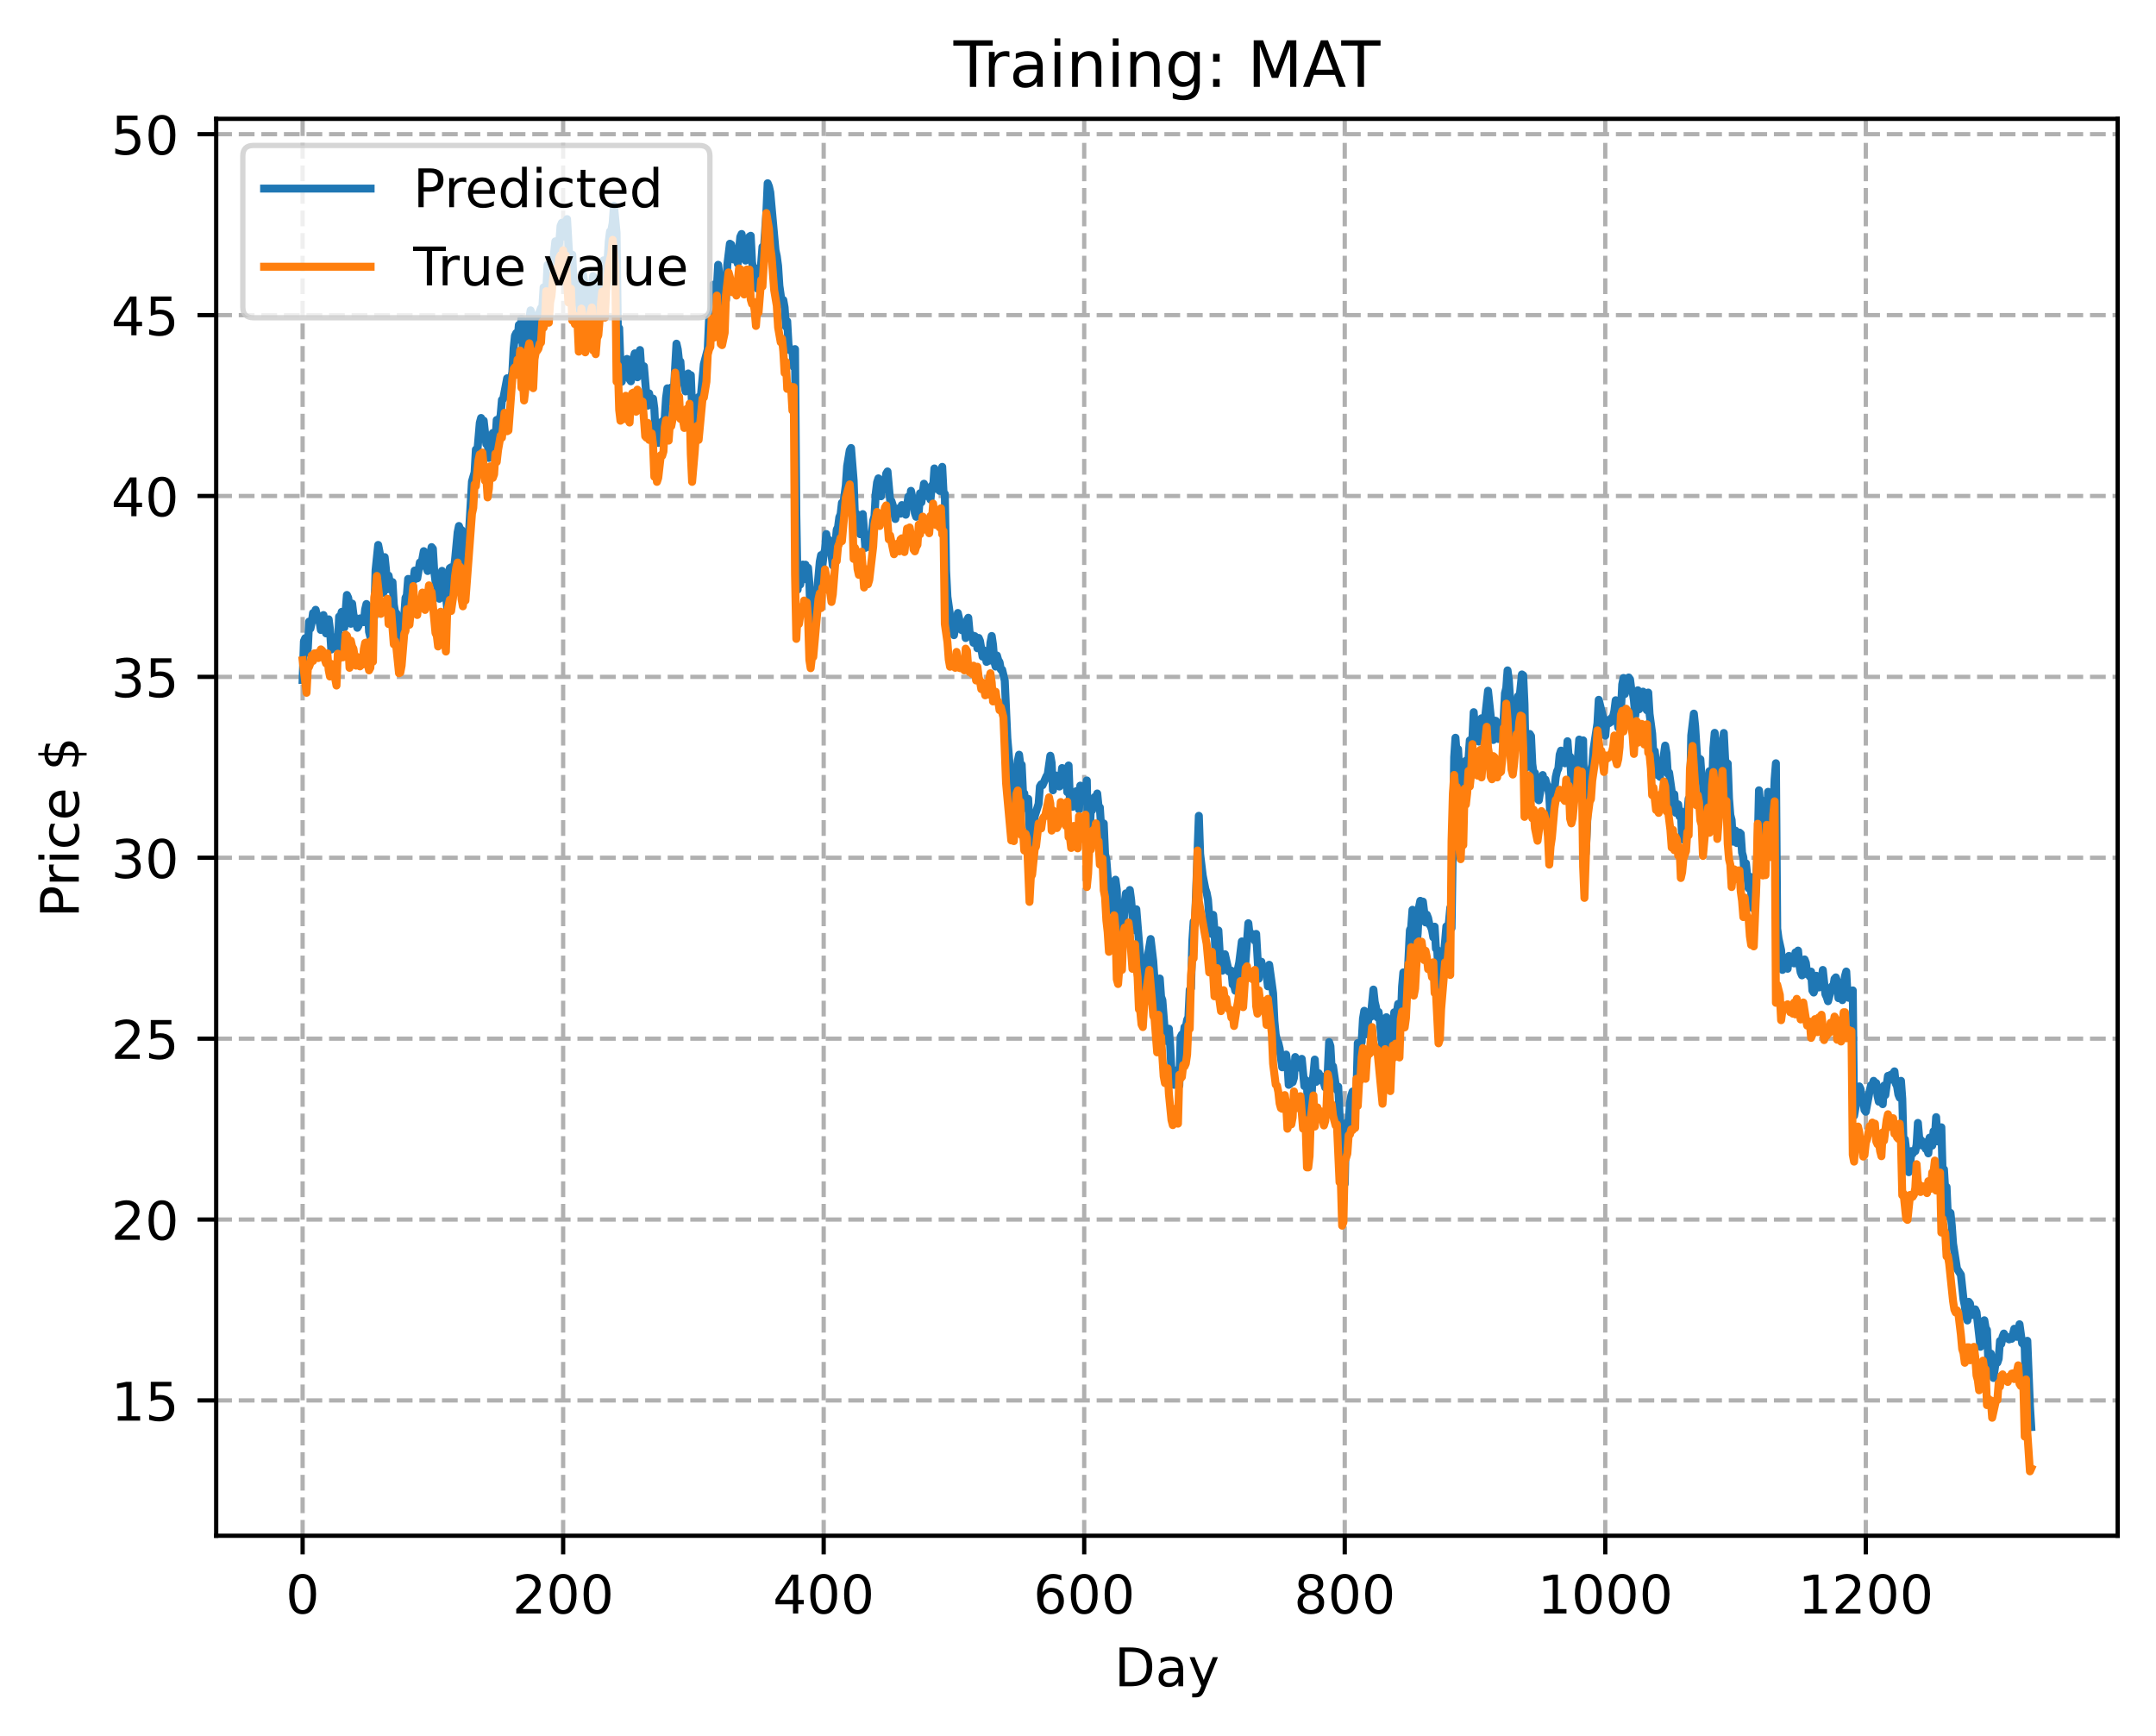 <?xml version="1.0" encoding="utf-8" standalone="no"?>
<!DOCTYPE svg PUBLIC "-//W3C//DTD SVG 1.1//EN"
  "http://www.w3.org/Graphics/SVG/1.1/DTD/svg11.dtd">
<!-- Created with matplotlib (https://matplotlib.org/) -->
<svg height="325.986pt" version="1.1" viewBox="0 0 404.923 325.986" width="404.923pt" xmlns="http://www.w3.org/2000/svg" xmlns:xlink="http://www.w3.org/1999/xlink">
 <defs>
  <style type="text/css">
*{stroke-linecap:butt;stroke-linejoin:round;}
  </style>
 </defs>
 <g id="figure_1">
  <g id="patch_1">
   <path d="M 0 325.986 
L 404.923 325.986 
L 404.923 0 
L 0 0 
z
" style="fill:#ffffff;"/>
  </g>
  <g id="axes_1">
   <g id="patch_2">
    <path d="M 40.603 288.43 
L 397.723 288.43 
L 397.723 22.318 
L 40.603 22.318 
z
" style="fill:#ffffff;"/>
   </g>
   <g id="matplotlib.axis_1">
    <g id="xtick_1">
     <g id="line2d_1">
      <path clip-path="url(#pd8986f5d32)" d="M 56.836 288.43 
L 56.836 22.318 
" style="fill:none;stroke:#b0b0b0;stroke-dasharray:2.96,1.28;stroke-dashoffset:0;stroke-width:0.8;"/>
     </g>
     <g id="line2d_2">
      <defs>
       <path d="M 0 0 
L 0 3.5 
" id="mfb86ad40ef" style="stroke:#000000;stroke-width:0.8;"/>
      </defs>
      <g>
       <use style="stroke:#000000;stroke-width:0.8;" x="56.836" xlink:href="#mfb86ad40ef" y="288.43"/>
      </g>
     </g>
     <g id="text_1">
      <!-- 0 -->
      <defs>
       <path d="M 31.781 66.406 
Q 24.172 66.406 20.328 58.906 
Q 16.5 51.422 16.5 36.375 
Q 16.5 21.391 20.328 13.891 
Q 24.172 6.391 31.781 6.391 
Q 39.453 6.391 43.281 13.891 
Q 47.125 21.391 47.125 36.375 
Q 47.125 51.422 43.281 58.906 
Q 39.453 66.406 31.781 66.406 
z
M 31.781 74.219 
Q 44.047 74.219 50.516 64.516 
Q 56.984 54.828 56.984 36.375 
Q 56.984 17.969 50.516 8.266 
Q 44.047 -1.422 31.781 -1.422 
Q 19.531 -1.422 13.062 8.266 
Q 6.594 17.969 6.594 36.375 
Q 6.594 54.828 13.062 64.516 
Q 19.531 74.219 31.781 74.219 
z
" id="DejaVuSans-48"/>
      </defs>
      <g transform="translate(53.655 303.029)scale(0.1 -0.1)">
       <use xlink:href="#DejaVuSans-48"/>
      </g>
     </g>
    </g>
    <g id="xtick_2">
     <g id="line2d_3">
      <path clip-path="url(#pd8986f5d32)" d="M 105.766 288.43 
L 105.766 22.318 
" style="fill:none;stroke:#b0b0b0;stroke-dasharray:2.96,1.28;stroke-dashoffset:0;stroke-width:0.8;"/>
     </g>
     <g id="line2d_4">
      <g>
       <use style="stroke:#000000;stroke-width:0.8;" x="105.766" xlink:href="#mfb86ad40ef" y="288.43"/>
      </g>
     </g>
     <g id="text_2">
      <!-- 200 -->
      <defs>
       <path d="M 19.188 8.297 
L 53.609 8.297 
L 53.609 0 
L 7.328 0 
L 7.328 8.297 
Q 12.938 14.109 22.625 23.891 
Q 32.328 33.688 34.812 36.531 
Q 39.547 41.844 41.422 45.531 
Q 43.312 49.219 43.312 52.781 
Q 43.312 58.594 39.234 62.25 
Q 35.156 65.922 28.609 65.922 
Q 23.969 65.922 18.812 64.312 
Q 13.672 62.703 7.812 59.422 
L 7.812 69.391 
Q 13.766 71.781 18.938 73 
Q 24.125 74.219 28.422 74.219 
Q 39.75 74.219 46.484 68.547 
Q 53.219 62.891 53.219 53.422 
Q 53.219 48.922 51.531 44.891 
Q 49.859 40.875 45.406 35.406 
Q 44.188 33.984 37.641 27.219 
Q 31.109 20.453 19.188 8.297 
z
" id="DejaVuSans-50"/>
      </defs>
      <g transform="translate(96.223 303.029)scale(0.1 -0.1)">
       <use xlink:href="#DejaVuSans-50"/>
       <use x="63.623" xlink:href="#DejaVuSans-48"/>
       <use x="127.246" xlink:href="#DejaVuSans-48"/>
      </g>
     </g>
    </g>
    <g id="xtick_3">
     <g id="line2d_5">
      <path clip-path="url(#pd8986f5d32)" d="M 154.697 288.43 
L 154.697 22.318 
" style="fill:none;stroke:#b0b0b0;stroke-dasharray:2.96,1.28;stroke-dashoffset:0;stroke-width:0.8;"/>
     </g>
     <g id="line2d_6">
      <g>
       <use style="stroke:#000000;stroke-width:0.8;" x="154.697" xlink:href="#mfb86ad40ef" y="288.43"/>
      </g>
     </g>
     <g id="text_3">
      <!-- 400 -->
      <defs>
       <path d="M 37.797 64.312 
L 12.891 25.391 
L 37.797 25.391 
z
M 35.203 72.906 
L 47.609 72.906 
L 47.609 25.391 
L 58.016 25.391 
L 58.016 17.188 
L 47.609 17.188 
L 47.609 0 
L 37.797 0 
L 37.797 17.188 
L 4.891 17.188 
L 4.891 26.703 
z
" id="DejaVuSans-52"/>
      </defs>
      <g transform="translate(145.153 303.029)scale(0.1 -0.1)">
       <use xlink:href="#DejaVuSans-52"/>
       <use x="63.623" xlink:href="#DejaVuSans-48"/>
       <use x="127.246" xlink:href="#DejaVuSans-48"/>
      </g>
     </g>
    </g>
    <g id="xtick_4">
     <g id="line2d_7">
      <path clip-path="url(#pd8986f5d32)" d="M 203.628 288.43 
L 203.628 22.318 
" style="fill:none;stroke:#b0b0b0;stroke-dasharray:2.96,1.28;stroke-dashoffset:0;stroke-width:0.8;"/>
     </g>
     <g id="line2d_8">
      <g>
       <use style="stroke:#000000;stroke-width:0.8;" x="203.628" xlink:href="#mfb86ad40ef" y="288.43"/>
      </g>
     </g>
     <g id="text_4">
      <!-- 600 -->
      <defs>
       <path d="M 33.016 40.375 
Q 26.375 40.375 22.484 35.828 
Q 18.609 31.297 18.609 23.391 
Q 18.609 15.531 22.484 10.953 
Q 26.375 6.391 33.016 6.391 
Q 39.656 6.391 43.531 10.953 
Q 47.406 15.531 47.406 23.391 
Q 47.406 31.297 43.531 35.828 
Q 39.656 40.375 33.016 40.375 
z
M 52.594 71.297 
L 52.594 62.312 
Q 48.875 64.062 45.094 64.984 
Q 41.312 65.922 37.594 65.922 
Q 27.828 65.922 22.672 59.328 
Q 17.531 52.734 16.797 39.406 
Q 19.672 43.656 24.016 45.922 
Q 28.375 48.188 33.594 48.188 
Q 44.578 48.188 50.953 41.516 
Q 57.328 34.859 57.328 23.391 
Q 57.328 12.156 50.688 5.359 
Q 44.047 -1.422 33.016 -1.422 
Q 20.359 -1.422 13.672 8.266 
Q 6.984 17.969 6.984 36.375 
Q 6.984 53.656 15.188 63.938 
Q 23.391 74.219 37.203 74.219 
Q 40.922 74.219 44.703 73.484 
Q 48.484 72.75 52.594 71.297 
z
" id="DejaVuSans-54"/>
      </defs>
      <g transform="translate(194.084 303.029)scale(0.1 -0.1)">
       <use xlink:href="#DejaVuSans-54"/>
       <use x="63.623" xlink:href="#DejaVuSans-48"/>
       <use x="127.246" xlink:href="#DejaVuSans-48"/>
      </g>
     </g>
    </g>
    <g id="xtick_5">
     <g id="line2d_9">
      <path clip-path="url(#pd8986f5d32)" d="M 252.558 288.43 
L 252.558 22.318 
" style="fill:none;stroke:#b0b0b0;stroke-dasharray:2.96,1.28;stroke-dashoffset:0;stroke-width:0.8;"/>
     </g>
     <g id="line2d_10">
      <g>
       <use style="stroke:#000000;stroke-width:0.8;" x="252.558" xlink:href="#mfb86ad40ef" y="288.43"/>
      </g>
     </g>
     <g id="text_5">
      <!-- 800 -->
      <defs>
       <path d="M 31.781 34.625 
Q 24.75 34.625 20.719 30.859 
Q 16.703 27.094 16.703 20.516 
Q 16.703 13.922 20.719 10.156 
Q 24.75 6.391 31.781 6.391 
Q 38.812 6.391 42.859 10.172 
Q 46.922 13.969 46.922 20.516 
Q 46.922 27.094 42.891 30.859 
Q 38.875 34.625 31.781 34.625 
z
M 21.922 38.812 
Q 15.578 40.375 12.031 44.719 
Q 8.5 49.078 8.5 55.328 
Q 8.5 64.062 14.719 69.141 
Q 20.953 74.219 31.781 74.219 
Q 42.672 74.219 48.875 69.141 
Q 55.078 64.062 55.078 55.328 
Q 55.078 49.078 51.531 44.719 
Q 48 40.375 41.703 38.812 
Q 48.828 37.156 52.797 32.312 
Q 56.781 27.484 56.781 20.516 
Q 56.781 9.906 50.312 4.234 
Q 43.844 -1.422 31.781 -1.422 
Q 19.734 -1.422 13.25 4.234 
Q 6.781 9.906 6.781 20.516 
Q 6.781 27.484 10.781 32.312 
Q 14.797 37.156 21.922 38.812 
z
M 18.312 54.391 
Q 18.312 48.734 21.844 45.562 
Q 25.391 42.391 31.781 42.391 
Q 38.141 42.391 41.719 45.562 
Q 45.312 48.734 45.312 54.391 
Q 45.312 60.062 41.719 63.234 
Q 38.141 66.406 31.781 66.406 
Q 25.391 66.406 21.844 63.234 
Q 18.312 60.062 18.312 54.391 
z
" id="DejaVuSans-56"/>
      </defs>
      <g transform="translate(243.015 303.029)scale(0.1 -0.1)">
       <use xlink:href="#DejaVuSans-56"/>
       <use x="63.623" xlink:href="#DejaVuSans-48"/>
       <use x="127.246" xlink:href="#DejaVuSans-48"/>
      </g>
     </g>
    </g>
    <g id="xtick_6">
     <g id="line2d_11">
      <path clip-path="url(#pd8986f5d32)" d="M 301.489 288.43 
L 301.489 22.318 
" style="fill:none;stroke:#b0b0b0;stroke-dasharray:2.96,1.28;stroke-dashoffset:0;stroke-width:0.8;"/>
     </g>
     <g id="line2d_12">
      <g>
       <use style="stroke:#000000;stroke-width:0.8;" x="301.489" xlink:href="#mfb86ad40ef" y="288.43"/>
      </g>
     </g>
     <g id="text_6">
      <!-- 1000 -->
      <defs>
       <path d="M 12.406 8.297 
L 28.516 8.297 
L 28.516 63.922 
L 10.984 60.406 
L 10.984 69.391 
L 28.422 72.906 
L 38.281 72.906 
L 38.281 8.297 
L 54.391 8.297 
L 54.391 0 
L 12.406 0 
z
" id="DejaVuSans-49"/>
      </defs>
      <g transform="translate(288.764 303.029)scale(0.1 -0.1)">
       <use xlink:href="#DejaVuSans-49"/>
       <use x="63.623" xlink:href="#DejaVuSans-48"/>
       <use x="127.246" xlink:href="#DejaVuSans-48"/>
       <use x="190.869" xlink:href="#DejaVuSans-48"/>
      </g>
     </g>
    </g>
    <g id="xtick_7">
     <g id="line2d_13">
      <path clip-path="url(#pd8986f5d32)" d="M 350.419 288.43 
L 350.419 22.318 
" style="fill:none;stroke:#b0b0b0;stroke-dasharray:2.96,1.28;stroke-dashoffset:0;stroke-width:0.8;"/>
     </g>
     <g id="line2d_14">
      <g>
       <use style="stroke:#000000;stroke-width:0.8;" x="350.419" xlink:href="#mfb86ad40ef" y="288.43"/>
      </g>
     </g>
     <g id="text_7">
      <!-- 1200 -->
      <g transform="translate(337.694 303.029)scale(0.1 -0.1)">
       <use xlink:href="#DejaVuSans-49"/>
       <use x="63.623" xlink:href="#DejaVuSans-50"/>
       <use x="127.246" xlink:href="#DejaVuSans-48"/>
       <use x="190.869" xlink:href="#DejaVuSans-48"/>
      </g>
     </g>
    </g>
    <g id="text_8">
     <!-- Day -->
     <defs>
      <path d="M 19.672 64.797 
L 19.672 8.109 
L 31.594 8.109 
Q 46.688 8.109 53.688 14.938 
Q 60.688 21.781 60.688 36.531 
Q 60.688 51.172 53.688 57.984 
Q 46.688 64.797 31.594 64.797 
z
M 9.812 72.906 
L 30.078 72.906 
Q 51.266 72.906 61.172 64.094 
Q 71.094 55.281 71.094 36.531 
Q 71.094 17.672 61.125 8.828 
Q 51.172 0 30.078 0 
L 9.812 0 
z
" id="DejaVuSans-68"/>
      <path d="M 34.281 27.484 
Q 23.391 27.484 19.188 25 
Q 14.984 22.516 14.984 16.5 
Q 14.984 11.719 18.141 8.906 
Q 21.297 6.109 26.703 6.109 
Q 34.188 6.109 38.703 11.406 
Q 43.219 16.703 43.219 25.484 
L 43.219 27.484 
z
M 52.203 31.203 
L 52.203 0 
L 43.219 0 
L 43.219 8.297 
Q 40.141 3.328 35.547 0.953 
Q 30.953 -1.422 24.312 -1.422 
Q 15.922 -1.422 10.953 3.297 
Q 6 8.016 6 15.922 
Q 6 25.141 12.172 29.828 
Q 18.359 34.516 30.609 34.516 
L 43.219 34.516 
L 43.219 35.406 
Q 43.219 41.609 39.141 45 
Q 35.062 48.391 27.688 48.391 
Q 23 48.391 18.547 47.266 
Q 14.109 46.141 10.016 43.891 
L 10.016 52.203 
Q 14.938 54.109 19.578 55.047 
Q 24.219 56 28.609 56 
Q 40.484 56 46.344 49.844 
Q 52.203 43.703 52.203 31.203 
z
" id="DejaVuSans-97"/>
      <path d="M 32.172 -5.078 
Q 28.375 -14.844 24.75 -17.812 
Q 21.141 -20.797 15.094 -20.797 
L 7.906 -20.797 
L 7.906 -13.281 
L 13.188 -13.281 
Q 16.891 -13.281 18.938 -11.516 
Q 21 -9.766 23.484 -3.219 
L 25.094 0.875 
L 2.984 54.688 
L 12.5 54.688 
L 29.594 11.922 
L 46.688 54.688 
L 56.203 54.688 
z
" id="DejaVuSans-121"/>
     </defs>
     <g transform="translate(209.29 316.707)scale(0.1 -0.1)">
      <use xlink:href="#DejaVuSans-68"/>
      <use x="77.002" xlink:href="#DejaVuSans-97"/>
      <use x="138.281" xlink:href="#DejaVuSans-121"/>
     </g>
    </g>
   </g>
   <g id="matplotlib.axis_2">
    <g id="ytick_1">
     <g id="line2d_15">
      <path clip-path="url(#pd8986f5d32)" d="M 40.603 263.017 
L 397.723 263.017 
" style="fill:none;stroke:#b0b0b0;stroke-dasharray:2.96,1.28;stroke-dashoffset:0;stroke-width:0.8;"/>
     </g>
     <g id="line2d_16">
      <defs>
       <path d="M 0 0 
L -3.5 0 
" id="m41c1286f9a" style="stroke:#000000;stroke-width:0.8;"/>
      </defs>
      <g>
       <use style="stroke:#000000;stroke-width:0.8;" x="40.603" xlink:href="#m41c1286f9a" y="263.017"/>
      </g>
     </g>
     <g id="text_9">
      <!-- 15 -->
      <defs>
       <path d="M 10.797 72.906 
L 49.516 72.906 
L 49.516 64.594 
L 19.828 64.594 
L 19.828 46.734 
Q 21.969 47.469 24.109 47.828 
Q 26.266 48.188 28.422 48.188 
Q 40.625 48.188 47.75 41.5 
Q 54.891 34.812 54.891 23.391 
Q 54.891 11.625 47.562 5.094 
Q 40.234 -1.422 26.906 -1.422 
Q 22.312 -1.422 17.547 -0.641 
Q 12.797 0.141 7.719 1.703 
L 7.719 11.625 
Q 12.109 9.234 16.797 8.062 
Q 21.484 6.891 26.703 6.891 
Q 35.156 6.891 40.078 11.328 
Q 45.016 15.766 45.016 23.391 
Q 45.016 31 40.078 35.438 
Q 35.156 39.891 26.703 39.891 
Q 22.75 39.891 18.812 39.016 
Q 14.891 38.141 10.797 36.281 
z
" id="DejaVuSans-53"/>
      </defs>
      <g transform="translate(20.878 266.816)scale(0.1 -0.1)">
       <use xlink:href="#DejaVuSans-49"/>
       <use x="63.623" xlink:href="#DejaVuSans-53"/>
      </g>
     </g>
    </g>
    <g id="ytick_2">
     <g id="line2d_17">
      <path clip-path="url(#pd8986f5d32)" d="M 40.603 229.044 
L 397.723 229.044 
" style="fill:none;stroke:#b0b0b0;stroke-dasharray:2.96,1.28;stroke-dashoffset:0;stroke-width:0.8;"/>
     </g>
     <g id="line2d_18">
      <g>
       <use style="stroke:#000000;stroke-width:0.8;" x="40.603" xlink:href="#m41c1286f9a" y="229.044"/>
      </g>
     </g>
     <g id="text_10">
      <!-- 20 -->
      <g transform="translate(20.878 232.843)scale(0.1 -0.1)">
       <use xlink:href="#DejaVuSans-50"/>
       <use x="63.623" xlink:href="#DejaVuSans-48"/>
      </g>
     </g>
    </g>
    <g id="ytick_3">
     <g id="line2d_19">
      <path clip-path="url(#pd8986f5d32)" d="M 40.603 195.071 
L 397.723 195.071 
" style="fill:none;stroke:#b0b0b0;stroke-dasharray:2.96,1.28;stroke-dashoffset:0;stroke-width:0.8;"/>
     </g>
     <g id="line2d_20">
      <g>
       <use style="stroke:#000000;stroke-width:0.8;" x="40.603" xlink:href="#m41c1286f9a" y="195.071"/>
      </g>
     </g>
     <g id="text_11">
      <!-- 25 -->
      <g transform="translate(20.878 198.87)scale(0.1 -0.1)">
       <use xlink:href="#DejaVuSans-50"/>
       <use x="63.623" xlink:href="#DejaVuSans-53"/>
      </g>
     </g>
    </g>
    <g id="ytick_4">
     <g id="line2d_21">
      <path clip-path="url(#pd8986f5d32)" d="M 40.603 161.098 
L 397.723 161.098 
" style="fill:none;stroke:#b0b0b0;stroke-dasharray:2.96,1.28;stroke-dashoffset:0;stroke-width:0.8;"/>
     </g>
     <g id="line2d_22">
      <g>
       <use style="stroke:#000000;stroke-width:0.8;" x="40.603" xlink:href="#m41c1286f9a" y="161.098"/>
      </g>
     </g>
     <g id="text_12">
      <!-- 30 -->
      <defs>
       <path d="M 40.578 39.312 
Q 47.656 37.797 51.625 33 
Q 55.609 28.219 55.609 21.188 
Q 55.609 10.406 48.188 4.484 
Q 40.766 -1.422 27.094 -1.422 
Q 22.516 -1.422 17.656 -0.516 
Q 12.797 0.391 7.625 2.203 
L 7.625 11.719 
Q 11.719 9.328 16.594 8.109 
Q 21.484 6.891 26.812 6.891 
Q 36.078 6.891 40.938 10.547 
Q 45.797 14.203 45.797 21.188 
Q 45.797 27.641 41.281 31.266 
Q 36.766 34.906 28.719 34.906 
L 20.219 34.906 
L 20.219 43.016 
L 29.109 43.016 
Q 36.375 43.016 40.234 45.922 
Q 44.094 48.828 44.094 54.297 
Q 44.094 59.906 40.109 62.906 
Q 36.141 65.922 28.719 65.922 
Q 24.656 65.922 20.016 65.031 
Q 15.375 64.156 9.812 62.312 
L 9.812 71.094 
Q 15.438 72.656 20.344 73.438 
Q 25.25 74.219 29.594 74.219 
Q 40.828 74.219 47.359 69.109 
Q 53.906 64.016 53.906 55.328 
Q 53.906 49.266 50.438 45.094 
Q 46.969 40.922 40.578 39.312 
z
" id="DejaVuSans-51"/>
      </defs>
      <g transform="translate(20.878 164.897)scale(0.1 -0.1)">
       <use xlink:href="#DejaVuSans-51"/>
       <use x="63.623" xlink:href="#DejaVuSans-48"/>
      </g>
     </g>
    </g>
    <g id="ytick_5">
     <g id="line2d_23">
      <path clip-path="url(#pd8986f5d32)" d="M 40.603 127.125 
L 397.723 127.125 
" style="fill:none;stroke:#b0b0b0;stroke-dasharray:2.96,1.28;stroke-dashoffset:0;stroke-width:0.8;"/>
     </g>
     <g id="line2d_24">
      <g>
       <use style="stroke:#000000;stroke-width:0.8;" x="40.603" xlink:href="#m41c1286f9a" y="127.125"/>
      </g>
     </g>
     <g id="text_13">
      <!-- 35 -->
      <g transform="translate(20.878 130.925)scale(0.1 -0.1)">
       <use xlink:href="#DejaVuSans-51"/>
       <use x="63.623" xlink:href="#DejaVuSans-53"/>
      </g>
     </g>
    </g>
    <g id="ytick_6">
     <g id="line2d_25">
      <path clip-path="url(#pd8986f5d32)" d="M 40.603 93.153 
L 397.723 93.153 
" style="fill:none;stroke:#b0b0b0;stroke-dasharray:2.96,1.28;stroke-dashoffset:0;stroke-width:0.8;"/>
     </g>
     <g id="line2d_26">
      <g>
       <use style="stroke:#000000;stroke-width:0.8;" x="40.603" xlink:href="#m41c1286f9a" y="93.153"/>
      </g>
     </g>
     <g id="text_14">
      <!-- 40 -->
      <g transform="translate(20.878 96.952)scale(0.1 -0.1)">
       <use xlink:href="#DejaVuSans-52"/>
       <use x="63.623" xlink:href="#DejaVuSans-48"/>
      </g>
     </g>
    </g>
    <g id="ytick_7">
     <g id="line2d_27">
      <path clip-path="url(#pd8986f5d32)" d="M 40.603 59.18 
L 397.723 59.18 
" style="fill:none;stroke:#b0b0b0;stroke-dasharray:2.96,1.28;stroke-dashoffset:0;stroke-width:0.8;"/>
     </g>
     <g id="line2d_28">
      <g>
       <use style="stroke:#000000;stroke-width:0.8;" x="40.603" xlink:href="#m41c1286f9a" y="59.18"/>
      </g>
     </g>
     <g id="text_15">
      <!-- 45 -->
      <g transform="translate(20.878 62.979)scale(0.1 -0.1)">
       <use xlink:href="#DejaVuSans-52"/>
       <use x="63.623" xlink:href="#DejaVuSans-53"/>
      </g>
     </g>
    </g>
    <g id="ytick_8">
     <g id="line2d_29">
      <path clip-path="url(#pd8986f5d32)" d="M 40.603 25.207 
L 397.723 25.207 
" style="fill:none;stroke:#b0b0b0;stroke-dasharray:2.96,1.28;stroke-dashoffset:0;stroke-width:0.8;"/>
     </g>
     <g id="line2d_30">
      <g>
       <use style="stroke:#000000;stroke-width:0.8;" x="40.603" xlink:href="#m41c1286f9a" y="25.207"/>
      </g>
     </g>
     <g id="text_16">
      <!-- 50 -->
      <g transform="translate(20.878 29.006)scale(0.1 -0.1)">
       <use xlink:href="#DejaVuSans-53"/>
       <use x="63.623" xlink:href="#DejaVuSans-48"/>
      </g>
     </g>
    </g>
    <g id="text_17">
     <!-- Price $ -->
     <defs>
      <path d="M 19.672 64.797 
L 19.672 37.406 
L 32.078 37.406 
Q 38.969 37.406 42.719 40.969 
Q 46.484 44.531 46.484 51.125 
Q 46.484 57.672 42.719 61.234 
Q 38.969 64.797 32.078 64.797 
z
M 9.812 72.906 
L 32.078 72.906 
Q 44.344 72.906 50.609 67.359 
Q 56.891 61.812 56.891 51.125 
Q 56.891 40.328 50.609 34.812 
Q 44.344 29.297 32.078 29.297 
L 19.672 29.297 
L 19.672 0 
L 9.812 0 
z
" id="DejaVuSans-80"/>
      <path d="M 41.109 46.297 
Q 39.594 47.172 37.812 47.578 
Q 36.031 48 33.891 48 
Q 26.266 48 22.188 43.047 
Q 18.109 38.094 18.109 28.812 
L 18.109 0 
L 9.078 0 
L 9.078 54.688 
L 18.109 54.688 
L 18.109 46.188 
Q 20.953 51.172 25.484 53.578 
Q 30.031 56 36.531 56 
Q 37.453 56 38.578 55.875 
Q 39.703 55.766 41.062 55.516 
z
" id="DejaVuSans-114"/>
      <path d="M 9.422 54.688 
L 18.406 54.688 
L 18.406 0 
L 9.422 0 
z
M 9.422 75.984 
L 18.406 75.984 
L 18.406 64.594 
L 9.422 64.594 
z
" id="DejaVuSans-105"/>
      <path d="M 48.781 52.594 
L 48.781 44.188 
Q 44.969 46.297 41.141 47.344 
Q 37.312 48.391 33.406 48.391 
Q 24.656 48.391 19.812 42.844 
Q 14.984 37.312 14.984 27.297 
Q 14.984 17.281 19.812 11.734 
Q 24.656 6.203 33.406 6.203 
Q 37.312 6.203 41.141 7.25 
Q 44.969 8.297 48.781 10.406 
L 48.781 2.094 
Q 45.016 0.344 40.984 -0.531 
Q 36.969 -1.422 32.422 -1.422 
Q 20.062 -1.422 12.781 6.344 
Q 5.516 14.109 5.516 27.297 
Q 5.516 40.672 12.859 48.328 
Q 20.219 56 33.016 56 
Q 37.156 56 41.109 55.141 
Q 45.062 54.297 48.781 52.594 
z
" id="DejaVuSans-99"/>
      <path d="M 56.203 29.594 
L 56.203 25.203 
L 14.891 25.203 
Q 15.484 15.922 20.484 11.062 
Q 25.484 6.203 34.422 6.203 
Q 39.594 6.203 44.453 7.469 
Q 49.312 8.734 54.109 11.281 
L 54.109 2.781 
Q 49.266 0.734 44.188 -0.344 
Q 39.109 -1.422 33.891 -1.422 
Q 20.797 -1.422 13.156 6.188 
Q 5.516 13.812 5.516 26.812 
Q 5.516 40.234 12.766 48.109 
Q 20.016 56 32.328 56 
Q 43.359 56 49.781 48.891 
Q 56.203 41.797 56.203 29.594 
z
M 47.219 32.234 
Q 47.125 39.594 43.094 43.984 
Q 39.062 48.391 32.422 48.391 
Q 24.906 48.391 20.391 44.141 
Q 15.875 39.891 15.188 32.172 
z
" id="DejaVuSans-101"/>
      <path id="DejaVuSans-32"/>
      <path d="M 33.797 -14.703 
L 28.906 -14.703 
L 28.859 0 
Q 23.734 0.094 18.609 1.188 
Q 13.484 2.297 8.297 4.5 
L 8.297 13.281 
Q 13.281 10.156 18.375 8.562 
Q 23.484 6.984 28.906 6.938 
L 28.906 29.203 
Q 18.109 30.953 13.203 35.156 
Q 8.297 39.359 8.297 46.688 
Q 8.297 54.641 13.625 59.219 
Q 18.953 63.812 28.906 64.5 
L 28.906 75.984 
L 33.797 75.984 
L 33.797 64.656 
Q 38.328 64.453 42.578 63.688 
Q 46.828 62.938 50.875 61.625 
L 50.875 53.078 
Q 46.828 55.125 42.547 56.25 
Q 38.281 57.375 33.797 57.562 
L 33.797 36.719 
Q 44.875 35.016 50.094 30.609 
Q 55.328 26.219 55.328 18.609 
Q 55.328 10.359 49.781 5.594 
Q 44.234 0.828 33.797 0.094 
z
M 28.906 37.594 
L 28.906 57.625 
Q 23.25 56.984 20.266 54.391 
Q 17.281 51.812 17.281 47.516 
Q 17.281 43.312 20.031 40.969 
Q 22.797 38.625 28.906 37.594 
z
M 33.797 28.219 
L 33.797 7.078 
Q 39.984 7.906 43.141 10.594 
Q 46.297 13.281 46.297 17.672 
Q 46.297 21.969 43.281 24.5 
Q 40.281 27.047 33.797 28.219 
z
" id="DejaVuSans-36"/>
     </defs>
     <g transform="translate(14.798 172.342)rotate(-90)scale(0.1 -0.1)">
      <use xlink:href="#DejaVuSans-80"/>
      <use x="58.553" xlink:href="#DejaVuSans-114"/>
      <use x="99.666" xlink:href="#DejaVuSans-105"/>
      <use x="127.449" xlink:href="#DejaVuSans-99"/>
      <use x="182.43" xlink:href="#DejaVuSans-101"/>
      <use x="243.953" xlink:href="#DejaVuSans-32"/>
      <use x="275.74" xlink:href="#DejaVuSans-36"/>
     </g>
    </g>
   </g>
   <g id="line2d_31">
    <path clip-path="url(#pd8986f5d32)" d="M 56.836 127.709 
L 57.081 120.422 
L 57.325 119.851 
L 57.57 122.612 
L 57.814 121.754 
L 58.059 116.74 
L 58.304 118.052 
L 58.548 116.882 
L 58.793 115.125 
L 59.038 115.612 
L 59.282 114.525 
L 59.772 116.59 
L 60.016 116.769 
L 60.261 118.318 
L 60.506 117.439 
L 60.75 115.516 
L 60.995 118.186 
L 61.24 118.963 
L 61.729 116.315 
L 61.974 118.226 
L 62.218 121.986 
L 62.708 119.842 
L 62.952 119.685 
L 63.197 120.06 
L 63.441 121.716 
L 63.686 115.805 
L 63.931 115.952 
L 64.175 114.915 
L 64.42 115.477 
L 64.665 117.861 
L 65.154 111.743 
L 65.399 112.272 
L 65.643 113.945 
L 65.888 117.155 
L 66.133 113.354 
L 66.377 115.403 
L 66.867 116.932 
L 67.111 117.908 
L 67.356 117.486 
L 67.601 116.148 
L 67.845 116.503 
L 68.09 116.03 
L 68.335 116.853 
L 68.579 114.442 
L 68.824 113.441 
L 69.069 113.952 
L 69.313 118.661 
L 69.558 119.621 
L 70.047 114.746 
L 70.292 115.863 
L 70.536 107.106 
L 71.026 102.345 
L 71.515 104.825 
L 71.76 110.782 
L 72.004 111.341 
L 72.249 104.633 
L 72.494 107.018 
L 72.738 110.682 
L 72.983 108.101 
L 73.472 110.783 
L 73.717 109.327 
L 73.962 113.533 
L 74.206 114.978 
L 74.451 115.169 
L 74.696 116.346 
L 75.185 122.991 
L 75.429 120.22 
L 75.674 119.041 
L 76.163 112.269 
L 76.408 111.808 
L 76.653 108.729 
L 76.897 109.626 
L 77.142 111.185 
L 77.387 109.083 
L 77.631 109.09 
L 77.876 107.159 
L 78.121 108.428 
L 78.365 108.623 
L 78.855 105.633 
L 79.099 106.194 
L 79.589 103.515 
L 79.833 104.012 
L 80.078 106.557 
L 80.323 107.243 
L 80.567 103.841 
L 80.812 104.23 
L 81.056 102.753 
L 81.301 103.063 
L 81.546 107.202 
L 81.79 109.198 
L 82.28 110.73 
L 82.524 112.452 
L 82.769 108.042 
L 83.014 107.212 
L 83.258 107.597 
L 83.748 111.643 
L 83.992 114.402 
L 84.237 108.138 
L 84.482 106.709 
L 84.726 106.549 
L 84.971 107.633 
L 85.216 107.17 
L 85.46 105.173 
L 85.95 99.986 
L 86.194 98.788 
L 86.439 99.505 
L 86.684 99.548 
L 86.928 104.933 
L 87.173 107.087 
L 87.417 105.627 
L 87.662 105.737 
L 87.907 103.075 
L 88.641 90.411 
L 89.13 88.732 
L 89.375 84.428 
L 89.619 85.129 
L 90.109 79.397 
L 90.353 78.504 
L 90.598 80.513 
L 90.843 78.997 
L 91.332 83.426 
L 91.577 82.908 
L 91.821 86.014 
L 92.066 85.825 
L 92.311 81.836 
L 92.555 81.315 
L 92.8 83.501 
L 93.044 82.947 
L 93.289 78.871 
L 93.534 80.763 
L 93.778 78.815 
L 94.023 77.957 
L 94.268 75.099 
L 94.512 74.918 
L 95.246 71.044 
L 95.491 73.205 
L 95.736 74.174 
L 95.98 71.159 
L 96.225 69.892 
L 96.47 65.408 
L 96.714 63.046 
L 96.959 62.551 
L 97.204 63.799 
L 97.448 61.021 
L 97.693 62.879 
L 97.938 59.874 
L 98.182 65.127 
L 98.427 64.384 
L 98.672 68.059 
L 99.161 64.567 
L 99.405 59.891 
L 99.65 58.289 
L 99.895 59.091 
L 100.139 65.101 
L 100.384 65.932 
L 100.629 60.918 
L 100.873 59.463 
L 101.118 59.196 
L 101.607 57.867 
L 101.852 57.758 
L 102.097 53.963 
L 102.341 54.793 
L 102.586 54.74 
L 102.831 49.761 
L 103.075 53.198 
L 103.32 54.605 
L 103.809 49.848 
L 104.299 45.322 
L 104.543 45.54 
L 104.788 46.577 
L 105.032 45.658 
L 105.277 42.429 
L 105.522 41.847 
L 105.766 44.438 
L 106.011 41.712 
L 106.256 44.25 
L 106.5 41.15 
L 106.99 49.59 
L 107.234 48.931 
L 107.479 47.827 
L 107.724 53.211 
L 107.968 53.181 
L 108.213 54.735 
L 108.458 53.654 
L 108.947 59.163 
L 109.192 56.933 
L 109.436 51.227 
L 109.926 54.159 
L 110.17 59.443 
L 110.415 54.123 
L 110.66 54.379 
L 110.904 56.076 
L 111.393 51.859 
L 111.638 58.29 
L 111.883 58.853 
L 112.127 60.165 
L 112.372 57.024 
L 112.617 56.373 
L 113.106 51.627 
L 113.351 48.897 
L 113.595 52.405 
L 113.84 53.277 
L 114.329 45.346 
L 114.574 43.447 
L 114.819 43.237 
L 115.063 41.901 
L 115.308 38.641 
L 115.797 43.702 
L 116.042 62.41 
L 116.287 61.625 
L 116.531 68.574 
L 116.776 71.693 
L 117.02 69.562 
L 117.265 70.508 
L 117.51 69.578 
L 117.754 67.415 
L 117.999 68.169 
L 118.244 71.255 
L 118.488 71.61 
L 118.978 67.239 
L 119.222 66.365 
L 119.467 67.874 
L 119.712 70.858 
L 119.956 66.35 
L 120.201 65.741 
L 120.446 69.474 
L 120.69 69.257 
L 120.935 68.783 
L 121.424 74.525 
L 121.669 76.191 
L 121.914 73.876 
L 122.158 75.406 
L 122.403 74.81 
L 122.648 74.86 
L 122.892 76.722 
L 123.137 81.877 
L 123.381 81.604 
L 123.626 83.189 
L 124.115 81.874 
L 124.36 79.146 
L 124.605 79.182 
L 124.849 78.476 
L 125.094 74.723 
L 125.339 72.933 
L 125.583 73.058 
L 125.828 75.38 
L 126.073 72.779 
L 126.317 73.963 
L 126.562 73.28 
L 127.051 64.547 
L 127.296 65.646 
L 127.541 67.889 
L 127.785 67.894 
L 128.03 71.432 
L 128.519 72.238 
L 128.764 73.517 
L 129.008 71.181 
L 129.253 70.143 
L 129.498 71.324 
L 129.742 70.455 
L 130.232 82.713 
L 130.721 78.39 
L 130.966 75.276 
L 131.21 74.564 
L 131.455 76.292 
L 132.189 68.399 
L 132.923 65.61 
L 133.168 60.033 
L 133.412 59.619 
L 133.657 58.565 
L 133.902 53.482 
L 134.146 54.022 
L 134.391 56.287 
L 134.636 54.116 
L 134.88 49.732 
L 135.125 51.795 
L 135.369 52.558 
L 135.614 57.988 
L 135.859 58.6 
L 136.348 56.297 
L 136.593 49.779 
L 137.082 45.775 
L 137.327 45.928 
L 137.571 46.984 
L 137.816 48.744 
L 138.061 47.242 
L 138.305 47.564 
L 138.55 49.501 
L 139.039 44.475 
L 139.284 43.948 
L 139.529 45.945 
L 139.773 46.267 
L 140.018 48.939 
L 140.752 44.441 
L 140.996 44.28 
L 141.241 49.17 
L 141.486 51.051 
L 141.73 50.33 
L 141.975 51.411 
L 142.22 54.196 
L 142.464 51.993 
L 142.709 52.534 
L 143.198 46.361 
L 143.443 47.109 
L 143.932 39.907 
L 144.177 34.414 
L 144.422 35.025 
L 144.666 36.116 
L 145.645 46.98 
L 145.89 48.116 
L 146.134 49.934 
L 146.379 53.675 
L 146.868 57.122 
L 147.113 56.344 
L 147.357 57.722 
L 147.602 61.353 
L 147.847 60.318 
L 148.091 64.715 
L 148.336 65.78 
L 148.581 65.629 
L 148.825 65.712 
L 149.07 68.936 
L 149.315 65.566 
L 149.559 96.576 
L 149.804 110.75 
L 150.049 108.371 
L 150.293 109.784 
L 150.783 106.034 
L 151.027 107.841 
L 151.272 106.055 
L 151.517 108.854 
L 151.761 106.63 
L 152.006 109.429 
L 152.251 116.568 
L 152.495 118.253 
L 152.74 116.927 
L 152.984 116.424 
L 153.718 108.242 
L 153.963 105.478 
L 154.208 104.257 
L 154.452 106.331 
L 154.697 104.078 
L 154.942 103.275 
L 155.186 100.299 
L 155.431 102.048 
L 155.676 101.379 
L 155.92 103.285 
L 156.165 104.26 
L 156.41 106.211 
L 156.654 105.199 
L 157.144 99.467 
L 157.388 99.004 
L 157.633 97.144 
L 157.878 96.587 
L 158.122 94.431 
L 158.367 94.8 
L 158.856 91.138 
L 159.101 87.54 
L 159.59 84.575 
L 159.835 84.139 
L 160.324 90.249 
L 160.569 97.172 
L 160.813 96.427 
L 161.058 97.134 
L 161.303 99.604 
L 161.547 100.323 
L 162.037 96.556 
L 162.526 102.899 
L 162.771 101.27 
L 163.015 101.778 
L 163.26 102.737 
L 163.505 101.884 
L 163.749 100.277 
L 163.994 97.787 
L 164.239 96.949 
L 164.483 92.613 
L 164.728 90.598 
L 164.972 89.842 
L 165.462 93.207 
L 165.706 91.28 
L 165.951 91.92 
L 166.196 90.931 
L 166.44 88.956 
L 166.685 88.546 
L 167.174 93.907 
L 167.419 94.094 
L 167.664 94.854 
L 168.153 97.471 
L 168.398 95.865 
L 168.642 96.31 
L 168.887 95.421 
L 169.132 96.48 
L 169.376 94.86 
L 169.866 95.85 
L 170.11 96.673 
L 170.6 93.281 
L 170.844 94.329 
L 171.089 92.186 
L 171.333 93.354 
L 171.578 93.921 
L 171.823 96.375 
L 172.067 97.063 
L 172.312 96.382 
L 172.557 96.094 
L 172.801 92.641 
L 173.046 94.356 
L 173.535 90.853 
L 173.78 92.399 
L 174.025 93.16 
L 174.514 91.703 
L 174.759 93.83 
L 175.003 91.189 
L 175.248 91.619 
L 175.493 87.98 
L 175.982 91.847 
L 176.227 89.689 
L 176.471 92.197 
L 176.716 90.839 
L 176.96 87.682 
L 177.205 92.511 
L 177.45 92.757 
L 177.694 107.241 
L 177.939 112.084 
L 178.673 117.304 
L 178.918 117.345 
L 179.162 119.293 
L 179.407 117.907 
L 179.652 118.097 
L 179.896 115.126 
L 180.141 116.196 
L 180.386 117.93 
L 180.63 118.357 
L 180.875 118.109 
L 181.12 117.45 
L 181.364 119.831 
L 181.609 116.511 
L 181.854 116.025 
L 182.098 118.698 
L 182.343 119.503 
L 182.588 119.305 
L 182.832 120.731 
L 183.077 119.475 
L 183.321 119.719 
L 183.566 121.749 
L 183.811 119.811 
L 184.055 120.379 
L 184.545 123.332 
L 184.789 122.158 
L 185.034 122.915 
L 185.279 124.314 
L 185.523 123.668 
L 185.768 124.101 
L 186.013 120.711 
L 186.257 119.445 
L 186.502 121.126 
L 186.747 124.28 
L 186.991 125.19 
L 187.236 123.11 
L 187.481 123.98 
L 187.725 124.348 
L 187.97 125.754 
L 188.215 125.778 
L 188.704 127.829 
L 189.193 138.639 
L 190.172 150.03 
L 190.416 149.409 
L 190.661 150.66 
L 191.15 142.91 
L 191.395 141.743 
L 191.64 143.709 
L 191.884 143.631 
L 192.129 148.8 
L 192.374 149.007 
L 192.618 151.775 
L 192.863 150.048 
L 193.108 150.035 
L 193.597 160.497 
L 193.842 157.018 
L 194.086 155.739 
L 194.331 153.301 
L 195.065 150.958 
L 195.309 147.707 
L 195.554 147.296 
L 195.799 147.48 
L 196.533 145.805 
L 196.777 145.406 
L 197.267 141.937 
L 197.511 143.294 
L 197.756 148.43 
L 198.001 145.843 
L 198.245 145.632 
L 198.49 146.253 
L 198.735 147.515 
L 198.979 147.725 
L 199.224 146.446 
L 199.469 144.244 
L 199.713 144.387 
L 199.958 145.176 
L 200.203 145.105 
L 200.447 148.774 
L 200.692 143.77 
L 200.936 150.066 
L 201.181 149.942 
L 201.426 151.541 
L 201.915 148.749 
L 202.16 148.566 
L 202.404 149.475 
L 202.649 152.044 
L 202.894 147.551 
L 203.383 150.359 
L 203.628 150.372 
L 203.872 149.346 
L 204.117 146.581 
L 204.362 158.801 
L 204.606 157.579 
L 204.851 152.278 
L 205.096 152.22 
L 205.34 151.631 
L 205.585 149.691 
L 205.83 150.321 
L 206.074 149.03 
L 206.319 151.469 
L 206.563 151.629 
L 206.808 155.444 
L 207.053 155.142 
L 207.297 154.647 
L 207.542 160.4 
L 207.787 161.456 
L 208.521 171.04 
L 208.765 169.005 
L 209.01 169.991 
L 209.499 165.216 
L 209.744 167.099 
L 209.989 175.698 
L 210.233 177.304 
L 210.478 175.09 
L 210.723 174.921 
L 210.967 174.905 
L 211.212 169.637 
L 211.457 167.789 
L 211.701 168.313 
L 211.946 168.131 
L 212.191 167.153 
L 212.435 168.965 
L 212.924 174.698 
L 213.169 171.366 
L 213.414 170.766 
L 214.392 182.81 
L 214.637 185.364 
L 214.882 186.032 
L 215.126 182.226 
L 216.105 176.36 
L 216.594 180.503 
L 216.839 184.065 
L 217.084 184.706 
L 217.573 189.948 
L 217.818 183.777 
L 218.062 187.191 
L 218.307 187.835 
L 218.796 194.039 
L 219.041 195.518 
L 219.285 194.75 
L 219.53 193.206 
L 219.775 196.424 
L 220.019 201.245 
L 220.264 203.158 
L 220.509 203.748 
L 220.753 203.688 
L 220.998 203.178 
L 221.243 200.893 
L 221.487 203.89 
L 221.732 194.761 
L 221.977 194.279 
L 222.221 194.865 
L 222.466 192.895 
L 222.711 192.935 
L 222.955 191.542 
L 223.2 191.014 
L 223.445 185.87 
L 223.689 185.595 
L 223.934 176.727 
L 224.179 173.083 
L 224.423 173.612 
L 225.157 153.22 
L 225.402 160.382 
L 225.891 164.451 
L 226.38 166.946 
L 226.625 167.704 
L 226.87 168.972 
L 227.359 175.37 
L 227.848 171.822 
L 228.093 174.67 
L 228.338 180.469 
L 228.827 174.745 
L 229.072 178.826 
L 229.561 182.316 
L 230.05 179.215 
L 230.784 182.454 
L 231.029 182.487 
L 231.273 182.31 
L 231.518 184.928 
L 231.763 185.027 
L 232.007 186.074 
L 232.497 181.949 
L 232.741 180.771 
L 233.231 176.81 
L 233.475 179.027 
L 233.72 183.248 
L 234.454 173.393 
L 234.699 175.646 
L 234.943 175.336 
L 235.433 175.481 
L 235.677 176.692 
L 235.922 175.401 
L 236.411 183.817 
L 236.656 180.586 
L 236.9 180.622 
L 237.145 182.649 
L 237.39 181.964 
L 237.634 181.77 
L 237.879 182.97 
L 238.124 185.248 
L 238.368 181.198 
L 238.858 184.731 
L 239.102 186.564 
L 239.347 191.778 
L 239.592 194.335 
L 239.836 195.346 
L 240.081 195.843 
L 240.326 196.902 
L 240.815 200.456 
L 241.06 200.368 
L 241.304 200.136 
L 241.549 198.062 
L 241.794 199.781 
L 242.038 203.749 
L 242.283 203.593 
L 242.527 201.796 
L 242.772 203.251 
L 243.017 202.431 
L 243.261 198.523 
L 243.506 200.415 
L 243.751 200.503 
L 243.995 200.219 
L 244.24 200.536 
L 244.485 198.865 
L 244.974 203.984 
L 245.219 202.833 
L 245.463 203.602 
L 245.708 210.604 
L 245.953 211.564 
L 246.197 209.868 
L 246.442 203.516 
L 246.687 201.766 
L 246.931 199.001 
L 247.176 203.2 
L 247.665 201.571 
L 247.91 202.058 
L 248.155 202.131 
L 248.399 203.054 
L 248.644 203.384 
L 248.888 204.237 
L 249.133 203.714 
L 249.378 201.129 
L 249.622 195.712 
L 249.867 196.478 
L 250.112 200.912 
L 250.356 200.265 
L 250.846 203.663 
L 251.09 204.732 
L 251.335 204.087 
L 251.824 214.391 
L 252.069 215.569 
L 252.314 221.374 
L 252.558 222.34 
L 252.803 211.869 
L 253.048 210.728 
L 253.292 210.889 
L 253.537 207.148 
L 253.782 205.747 
L 254.026 205.014 
L 254.271 204.952 
L 254.515 204.711 
L 254.76 205.004 
L 255.005 195.896 
L 255.249 199.656 
L 255.494 196.636 
L 255.739 195.66 
L 255.983 191.312 
L 256.228 189.84 
L 256.473 190.852 
L 256.717 194.256 
L 256.962 191.6 
L 257.207 190.958 
L 257.451 190.977 
L 257.941 185.855 
L 258.185 188.152 
L 258.43 189.174 
L 258.675 191.075 
L 258.919 190.058 
L 259.164 191.858 
L 259.898 200.055 
L 260.143 196.531 
L 260.387 191.043 
L 260.632 192.113 
L 261.121 191.486 
L 261.366 196.974 
L 261.855 190.122 
L 262.1 191.582 
L 262.589 188.544 
L 263.078 191.787 
L 263.323 185.322 
L 263.568 182.624 
L 263.812 184.768 
L 264.057 185.21 
L 264.302 184.723 
L 264.791 174.681 
L 265.036 174.182 
L 265.28 170.869 
L 265.77 180.412 
L 266.259 175.274 
L 266.503 170.384 
L 266.748 169.188 
L 266.993 170.433 
L 267.237 169.333 
L 267.727 173.241 
L 267.971 171.787 
L 268.216 172.415 
L 268.461 173.62 
L 268.705 173.967 
L 268.95 174.664 
L 269.195 176.051 
L 269.439 174.04 
L 269.684 178.175 
L 269.929 178.371 
L 270.418 188.214 
L 270.663 187.785 
L 271.152 179.852 
L 271.641 173.986 
L 271.886 174.818 
L 272.131 173.159 
L 272.375 170.487 
L 272.62 174.301 
L 273.109 142.221 
L 273.354 138.56 
L 273.598 141.776 
L 273.843 140.689 
L 274.577 153.745 
L 274.822 149.104 
L 275.066 151.255 
L 275.311 142.874 
L 275.556 144.036 
L 275.8 142.508 
L 276.045 139.035 
L 276.29 140.404 
L 276.534 138.681 
L 276.779 133.755 
L 277.024 137.024 
L 277.268 137.505 
L 277.513 137.367 
L 277.758 139.281 
L 278.002 136.115 
L 278.247 134.904 
L 278.491 138.691 
L 279.47 129.731 
L 280.449 138.982 
L 280.693 135.333 
L 280.938 135.383 
L 281.183 136.245 
L 281.427 138.787 
L 281.672 138.447 
L 281.917 138.497 
L 282.406 135.02 
L 282.651 130.19 
L 282.895 129.217 
L 283.14 125.907 
L 283.385 127.757 
L 283.629 131.644 
L 283.874 133.179 
L 284.363 138.489 
L 284.852 133.763 
L 285.097 130.754 
L 285.342 131.509 
L 285.831 126.667 
L 286.076 126.838 
L 286.32 132.235 
L 286.565 144.243 
L 286.81 139.999 
L 287.054 139.352 
L 287.299 137.846 
L 287.544 138.24 
L 287.788 143.507 
L 288.033 145.315 
L 288.278 145.174 
L 288.522 149.295 
L 288.767 150.054 
L 289.012 150.304 
L 289.746 145.564 
L 289.99 147.853 
L 290.235 146.4 
L 290.479 147.283 
L 290.724 147.743 
L 290.969 149.389 
L 291.213 154.011 
L 291.458 152.73 
L 291.947 148.195 
L 292.192 145.916 
L 292.437 144.855 
L 292.681 144.332 
L 292.926 141.723 
L 293.171 140.977 
L 293.415 141.505 
L 293.66 143.007 
L 293.905 143.364 
L 294.149 143.173 
L 294.394 139.212 
L 294.639 142.562 
L 294.883 142.103 
L 295.128 146.441 
L 295.373 148.066 
L 295.617 147.954 
L 296.106 142.758 
L 296.351 142.313 
L 296.596 138.899 
L 296.84 140.264 
L 297.085 140.604 
L 297.33 139.044 
L 297.574 153.751 
L 297.819 160.344 
L 298.064 155.357 
L 298.308 147.868 
L 298.798 144.693 
L 299.042 143.659 
L 299.287 140.682 
L 300.021 135.838 
L 300.266 131.432 
L 301.244 135.437 
L 301.489 138.16 
L 301.734 135.28 
L 301.978 135.248 
L 302.223 135.811 
L 302.467 135.645 
L 302.712 134.786 
L 302.957 134.557 
L 303.201 133.494 
L 303.446 131.516 
L 303.691 135.093 
L 303.935 136.667 
L 304.18 135.944 
L 304.425 133.62 
L 304.669 128.567 
L 304.914 127.337 
L 305.159 130.354 
L 305.403 129.315 
L 305.648 127.551 
L 305.893 127.244 
L 306.137 127.573 
L 306.382 129.482 
L 306.627 129.867 
L 306.871 131.534 
L 307.116 134.409 
L 307.605 129.642 
L 307.85 133.217 
L 308.094 132.394 
L 308.339 130.008 
L 308.584 129.903 
L 308.828 130.493 
L 309.073 133.044 
L 309.318 133.404 
L 309.562 130.072 
L 309.807 134.079 
L 310.296 137.777 
L 310.541 141.985 
L 310.786 141.063 
L 311.275 145.552 
L 311.52 144.663 
L 311.764 145.903 
L 312.009 142.88 
L 312.254 143.439 
L 312.743 140.029 
L 312.988 141.436 
L 313.232 145.321 
L 313.477 145.103 
L 313.966 148.586 
L 314.211 151.774 
L 314.455 149.173 
L 314.7 152.645 
L 314.945 151.516 
L 315.189 151.079 
L 315.434 153.335 
L 315.679 152.333 
L 315.923 157.275 
L 316.168 157.713 
L 316.413 155.154 
L 316.902 152.714 
L 317.147 150.011 
L 317.391 150.465 
L 317.636 138.135 
L 318.125 134.027 
L 318.37 136.376 
L 318.859 144.066 
L 319.104 142.444 
L 319.349 142.599 
L 319.593 146.206 
L 319.838 147.223 
L 320.082 152.726 
L 320.327 150.907 
L 320.572 148.16 
L 320.816 147.226 
L 321.061 144.833 
L 321.306 148.663 
L 321.55 147.713 
L 321.795 140.481 
L 322.04 137.636 
L 322.529 141.338 
L 322.774 148.777 
L 323.263 144.29 
L 323.752 137.666 
L 323.997 142.566 
L 324.242 143.907 
L 324.486 143.388 
L 324.731 149.991 
L 324.976 153.072 
L 325.22 154 
L 325.465 158.078 
L 325.71 157.533 
L 325.954 156.006 
L 326.199 158.339 
L 326.443 158.23 
L 326.688 156.364 
L 326.933 156.577 
L 327.177 160.135 
L 327.422 161.038 
L 327.667 164.811 
L 327.911 162.139 
L 328.401 166.83 
L 328.645 164.648 
L 329.135 170.542 
L 329.379 169.469 
L 329.624 169.662 
L 330.113 159.127 
L 330.358 148.429 
L 330.603 151.238 
L 330.847 150.31 
L 331.337 156.305 
L 331.581 156.164 
L 331.826 156.247 
L 332.07 148.715 
L 332.804 153.623 
L 333.049 152.653 
L 333.294 146.385 
L 333.538 143.349 
L 333.783 174.398 
L 334.028 176.26 
L 334.517 178.455 
L 334.762 182.161 
L 335.006 180.55 
L 335.251 181.324 
L 335.496 180.038 
L 335.74 181.946 
L 335.985 179.535 
L 336.23 179.966 
L 336.474 179.883 
L 336.719 180.85 
L 336.964 180.938 
L 337.208 178.873 
L 337.453 180.361 
L 337.698 178.531 
L 337.942 181.201 
L 338.187 182.634 
L 338.431 183.186 
L 338.676 182.471 
L 338.921 180.194 
L 339.165 180.832 
L 339.41 182.979 
L 339.655 182.894 
L 339.899 183.407 
L 340.144 182.481 
L 340.389 186.039 
L 340.633 186.416 
L 340.878 185.674 
L 341.123 183.264 
L 341.612 185.454 
L 341.857 183.669 
L 342.101 184.194 
L 342.346 182.173 
L 342.835 186.751 
L 343.08 187.257 
L 343.325 188.043 
L 344.058 185.247 
L 344.303 185.358 
L 344.548 183.841 
L 344.792 183.566 
L 345.037 184.291 
L 345.282 187.47 
L 345.771 185.498 
L 346.016 187.837 
L 346.505 183.328 
L 346.75 182.466 
L 346.994 186.884 
L 347.239 187.416 
L 347.484 186.577 
L 347.728 186.507 
L 347.973 186.009 
L 348.218 209.554 
L 349.196 204.043 
L 349.441 204.551 
L 349.686 207 
L 349.93 206.673 
L 350.175 208.468 
L 350.419 208.803 
L 351.153 204.861 
L 351.398 203.816 
L 351.643 203.807 
L 351.887 202.996 
L 352.132 203.311 
L 352.377 203.412 
L 352.621 205.802 
L 352.866 206.911 
L 353.111 206.305 
L 353.355 206.685 
L 353.6 207.381 
L 353.845 203.891 
L 354.089 205.669 
L 354.579 202.066 
L 354.823 202.695 
L 355.068 201.875 
L 355.313 202.769 
L 355.557 201.58 
L 355.802 201.216 
L 356.046 203.513 
L 356.291 204.012 
L 356.536 205.567 
L 356.78 206.164 
L 357.025 202.995 
L 357.27 206.358 
L 357.514 215.449 
L 357.759 213.984 
L 358.493 220.154 
L 358.738 218.888 
L 358.982 216.196 
L 359.227 216.674 
L 359.472 216.229 
L 359.716 216.2 
L 359.961 215.003 
L 360.206 210.898 
L 360.45 213.743 
L 360.695 214.022 
L 360.94 215.13 
L 361.429 214.473 
L 361.674 215.784 
L 361.918 215.801 
L 362.163 216.619 
L 362.407 213.657 
L 362.652 214.874 
L 362.897 215.157 
L 363.141 212.464 
L 363.386 213.735 
L 363.631 209.814 
L 363.875 214.373 
L 364.12 213.163 
L 364.365 213.897 
L 364.609 211.722 
L 364.854 220.596 
L 365.099 219.608 
L 365.343 223.676 
L 365.588 222.924 
L 365.833 228.446 
L 366.077 227.642 
L 366.322 227.806 
L 366.567 230.145 
L 366.811 233.572 
L 367.545 238.268 
L 368.279 239.419 
L 368.768 244.034 
L 369.013 245.247 
L 369.258 247.421 
L 369.502 248.001 
L 369.747 244.497 
L 369.992 244.823 
L 370.236 247.009 
L 370.481 246.906 
L 370.726 246.23 
L 370.97 245.914 
L 371.215 246.444 
L 371.704 250.729 
L 371.949 252.945 
L 372.194 251.59 
L 372.438 251.097 
L 372.683 247.965 
L 372.928 249.395 
L 373.172 249.783 
L 373.417 255.172 
L 373.662 256.055 
L 373.906 254.215 
L 374.151 255.728 
L 374.395 258.798 
L 374.885 255.367 
L 375.129 255.926 
L 375.374 255.2 
L 375.619 251.843 
L 375.863 252.412 
L 376.108 251.066 
L 376.353 250.458 
L 376.842 251.349 
L 377.087 251.142 
L 377.331 251.557 
L 377.576 251.097 
L 377.821 251.445 
L 378.31 249.559 
L 378.799 251.071 
L 379.044 250.505 
L 379.289 248.712 
L 379.778 252.283 
L 380.022 252.191 
L 380.267 253.094 
L 380.512 261.895 
L 380.756 251.819 
L 381.246 263.992 
L 381.49 268.013 
L 381.49 268.013 
" style="fill:none;stroke:#1f77b4;stroke-linecap:square;stroke-width:1.5;"/>
   </g>
   <g id="line2d_32">
    <path clip-path="url(#pd8986f5d32)" d="M 56.836 124 
L 57.57 130.115 
L 57.814 125.631 
L 58.059 125.223 
L 58.304 124.543 
L 58.548 123.117 
L 58.793 124.136 
L 59.038 122.709 
L 59.282 123.117 
L 59.527 122.641 
L 59.772 123.592 
L 60.261 121.961 
L 60.506 122.165 
L 60.75 123.456 
L 60.995 123.864 
L 61.24 124.611 
L 61.484 122.709 
L 61.729 125.834 
L 61.974 127.057 
L 62.218 124.679 
L 62.463 125.699 
L 62.708 126.174 
L 63.197 128.756 
L 63.441 122.777 
L 63.686 123.728 
L 63.931 123.388 
L 64.42 123.456 
L 64.665 122.641 
L 64.909 119.176 
L 65.154 119.38 
L 65.399 120.399 
L 65.643 125.427 
L 65.888 120.331 
L 66.133 121.418 
L 66.377 121.826 
L 66.867 125.019 
L 67.111 123.388 
L 67.356 123.932 
L 67.601 125.155 
L 67.845 124.272 
L 68.09 124.815 
L 68.335 121.894 
L 68.579 120.738 
L 68.824 120.671 
L 69.069 124.679 
L 69.313 125.902 
L 69.558 125.427 
L 69.802 120.263 
L 70.047 124.272 
L 70.292 112.177 
L 70.536 110.818 
L 70.781 108.169 
L 71.27 112.517 
L 71.515 115.303 
L 71.76 114.963 
L 72.004 113.129 
L 72.249 114.555 
L 72.494 115.031 
L 72.738 112.449 
L 72.983 117.205 
L 73.228 117.069 
L 73.472 114.827 
L 73.962 121.01 
L 74.206 120.399 
L 74.451 121.69 
L 74.94 126.446 
L 75.185 126.31 
L 75.429 125.019 
L 75.919 119.04 
L 76.163 118.496 
L 76.408 114.42 
L 76.653 115.439 
L 76.897 117.341 
L 77.631 110.071 
L 77.876 114.216 
L 78.365 115.507 
L 78.61 112.789 
L 78.855 113.061 
L 79.099 113.061 
L 79.344 111.294 
L 79.589 112.245 
L 79.833 114.555 
L 80.078 113.944 
L 80.567 109.935 
L 80.812 110.954 
L 81.056 111.226 
L 81.546 116.254 
L 81.79 118.904 
L 82.035 119.38 
L 82.28 121.418 
L 82.524 116.118 
L 82.769 114.895 
L 83.014 115.439 
L 83.258 117.273 
L 83.748 122.369 
L 83.992 114.827 
L 84.482 112.653 
L 84.726 114.759 
L 85.216 111.362 
L 85.46 108.236 
L 85.705 106.538 
L 85.95 105.655 
L 86.194 106.878 
L 86.439 106.47 
L 86.684 112.517 
L 86.928 113.876 
L 87.173 111.77 
L 87.417 112.789 
L 88.641 96.482 
L 88.885 95.395 
L 89.13 90.978 
L 89.375 91.318 
L 89.864 86.426 
L 90.109 85.339 
L 90.353 87.377 
L 90.598 84.999 
L 91.087 90.299 
L 91.332 89.619 
L 91.577 93.424 
L 91.821 91.794 
L 92.066 87.581 
L 92.311 88.057 
L 92.555 89.755 
L 92.8 89.076 
L 93.044 85.203 
L 93.289 86.766 
L 93.534 84.591 
L 94.023 81.806 
L 94.268 82.213 
L 94.757 77.525 
L 95.002 78.612 
L 95.246 80.99 
L 95.491 80.854 
L 96.225 71.138 
L 96.47 69.304 
L 96.714 68.964 
L 96.959 70.391 
L 97.204 67.537 
L 97.448 69.032 
L 97.693 65.838 
L 97.938 72.837 
L 98.182 70.866 
L 98.427 75.215 
L 98.916 71.002 
L 99.161 65.635 
L 99.405 64.479 
L 99.65 65.838 
L 99.895 72.633 
L 100.139 72.905 
L 100.384 67.469 
L 100.629 66.11 
L 100.873 65.906 
L 101.118 65.499 
L 101.363 64.547 
L 101.607 64.344 
L 101.852 60.403 
L 102.097 61.558 
L 102.341 60.471 
L 102.586 54.695 
L 102.831 59.655 
L 103.075 60.607 
L 103.32 56.802 
L 103.565 55.646 
L 104.054 50.619 
L 104.543 52.521 
L 104.788 51.23 
L 105.032 48.444 
L 105.277 47.969 
L 105.522 51.094 
L 105.766 47.017 
L 106.011 51.23 
L 106.256 47.969 
L 106.745 56.802 
L 106.99 54.899 
L 107.234 54.22 
L 107.479 60.199 
L 107.724 59.112 
L 107.968 60.878 
L 108.213 59.587 
L 108.458 60.471 
L 108.702 66.042 
L 108.947 63.8 
L 109.192 57.957 
L 109.681 61.014 
L 109.926 66.178 
L 110.17 59.927 
L 110.66 62.849 
L 110.904 58.84 
L 111.149 57.753 
L 111.393 65.838 
L 111.638 65.159 
L 111.883 66.518 
L 112.127 63.528 
L 112.372 62.985 
L 112.861 57.073 
L 113.106 54.763 
L 113.351 58.908 
L 113.595 59.655 
L 113.84 54.491 
L 114.329 49.803 
L 114.819 47.697 
L 115.063 45.047 
L 115.553 50.143 
L 115.797 71.682 
L 116.042 68.624 
L 116.287 76.981 
L 116.531 79.02 
L 116.776 76.778 
L 117.02 78.748 
L 117.51 74.332 
L 117.754 75.962 
L 117.999 78.884 
L 118.244 79.36 
L 118.488 74.807 
L 118.733 73.856 
L 118.978 73.72 
L 119.467 77.321 
L 119.712 73.176 
L 119.956 73.584 
L 120.201 76.981 
L 120.446 75.69 
L 120.69 75.419 
L 121.18 81.941 
L 121.424 82.213 
L 121.669 79.427 
L 121.914 82.621 
L 122.158 81.67 
L 122.403 81.398 
L 122.648 83.504 
L 122.892 89.551 
L 123.137 88.26 
L 123.381 90.503 
L 123.626 89.755 
L 124.115 85.475 
L 124.36 85.611 
L 124.605 84.795 
L 124.849 80.243 
L 125.094 78.884 
L 125.583 82.757 
L 125.828 79.36 
L 126.073 80.039 
L 126.317 78.748 
L 126.807 69.983 
L 127.296 75.011 
L 127.541 74.467 
L 127.785 78.68 
L 128.03 78.476 
L 128.275 78.952 
L 128.519 80.379 
L 128.764 77.457 
L 129.008 76.778 
L 129.253 78.34 
L 129.498 75.826 
L 129.742 85.339 
L 129.987 90.503 
L 130.476 84.863 
L 130.721 81.262 
L 130.966 79.971 
L 131.21 82.621 
L 131.944 74.875 
L 132.189 74.671 
L 132.678 71.682 
L 132.923 66.586 
L 133.168 65.635 
L 133.412 65.159 
L 133.657 59.791 
L 134.146 63.392 
L 134.391 60.471 
L 134.636 55.511 
L 134.88 58.908 
L 135.125 59.859 
L 135.369 64.615 
L 135.614 64.819 
L 136.103 62.509 
L 136.348 55.443 
L 136.837 51.162 
L 137.082 52.045 
L 137.571 54.899 
L 137.816 53.676 
L 138.061 54.356 
L 138.305 55.511 
L 138.795 50.415 
L 139.039 50.551 
L 139.284 53.744 
L 139.529 53.54 
L 139.773 55.307 
L 140.018 53.812 
L 140.263 50.619 
L 140.507 51.298 
L 140.752 50.619 
L 140.996 56.258 
L 141.241 57.073 
L 141.486 56.666 
L 141.73 58.296 
L 141.975 61.218 
L 142.22 57.957 
L 142.464 58.704 
L 142.954 52.589 
L 143.198 53.812 
L 143.688 45.658 
L 143.932 40.019 
L 144.422 42.941 
L 144.666 46.474 
L 144.911 48.172 
L 145.4 54.491 
L 145.89 57.413 
L 146.134 61.49 
L 146.624 64.276 
L 146.868 63.596 
L 147.113 65.974 
L 147.357 70.051 
L 147.602 67.945 
L 147.847 73.041 
L 148.336 72.497 
L 148.581 72.837 
L 148.825 77.117 
L 149.07 72.701 
L 149.315 107.829 
L 149.559 119.991 
L 149.804 115.235 
L 150.049 117.205 
L 150.538 113.944 
L 150.783 115.031 
L 151.027 112.789 
L 151.272 114.963 
L 151.517 113.129 
L 151.761 115.914 
L 152.006 123.932 
L 152.251 125.495 
L 152.495 123.388 
L 152.74 123.388 
L 153.718 112.517 
L 153.963 111.43 
L 154.208 114.216 
L 154.452 110.343 
L 154.697 110.411 
L 154.942 106.945 
L 155.676 110.886 
L 155.92 111.294 
L 156.165 113.061 
L 156.41 111.634 
L 156.899 105.451 
L 157.144 105.383 
L 157.388 102.665 
L 157.633 102.053 
L 157.878 101.034 
L 158.122 101.646 
L 158.856 93.492 
L 159.345 91.726 
L 159.59 90.978 
L 160.079 97.161 
L 160.324 104.975 
L 160.569 102.869 
L 160.813 103.548 
L 161.058 106.878 
L 161.303 107.965 
L 161.792 103.616 
L 162.281 110.343 
L 162.526 106.878 
L 163.015 109.731 
L 163.26 108.916 
L 163.994 102.665 
L 164.239 98.452 
L 164.728 96.142 
L 165.217 98.792 
L 165.462 97.161 
L 165.706 97.909 
L 165.951 97.025 
L 166.196 95.327 
L 166.44 94.919 
L 166.93 101.306 
L 167.174 100.559 
L 167.908 104.092 
L 168.153 102.257 
L 168.398 102.937 
L 168.642 102.053 
L 168.887 103.548 
L 169.132 101.306 
L 169.376 101.102 
L 169.866 103.684 
L 170.355 99.268 
L 170.6 101.238 
L 170.844 99.064 
L 171.089 100.491 
L 171.333 100.83 
L 171.578 103.208 
L 171.823 103.548 
L 172.067 102.733 
L 172.312 102.325 
L 172.557 98.52 
L 172.801 100.355 
L 173.291 97.025 
L 173.535 98.724 
L 173.78 99.471 
L 174.269 97.705 
L 174.514 100.151 
L 174.759 96.89 
L 175.003 98.248 
L 175.248 94.579 
L 175.737 98.588 
L 175.982 96.142 
L 176.227 98.248 
L 176.471 99.064 
L 176.716 95.463 
L 176.96 100.355 
L 177.205 99.743 
L 177.45 117.205 
L 177.939 120.603 
L 178.184 123.864 
L 178.428 125.223 
L 178.673 124.408 
L 178.918 125.087 
L 179.162 124.272 
L 179.407 125.427 
L 179.652 122.437 
L 180.141 125.427 
L 180.386 125.495 
L 180.63 125.155 
L 180.875 124.34 
L 181.12 125.902 
L 181.364 121.826 
L 181.609 122.233 
L 181.854 125.495 
L 182.098 126.242 
L 182.343 125.97 
L 182.588 126.582 
L 182.832 125.019 
L 183.077 125.495 
L 183.321 127.805 
L 183.566 125.223 
L 183.811 127.193 
L 184.055 128.009 
L 184.3 129.436 
L 184.545 128.212 
L 184.789 129.164 
L 185.034 130.591 
L 185.279 129.979 
L 185.523 130.455 
L 185.768 127.601 
L 186.013 126.446 
L 186.257 128.212 
L 186.502 131.746 
L 186.747 131.134 
L 186.991 129.911 
L 187.236 131.61 
L 187.481 131.746 
L 187.725 133.376 
L 187.97 132.833 
L 188.459 134.735 
L 188.948 147.033 
L 189.927 157.837 
L 190.172 156.682 
L 190.416 157.973 
L 190.906 149.072 
L 191.15 148.46 
L 191.395 151.246 
L 191.64 150.567 
L 191.884 156.886 
L 192.129 156.138 
L 192.374 159.739 
L 192.618 156.614 
L 192.863 157.429 
L 193.352 169.388 
L 193.597 164.767 
L 193.842 164.292 
L 194.331 159.468 
L 194.575 158.992 
L 195.065 154.643 
L 195.554 155.595 
L 195.799 153.828 
L 196.043 153.42 
L 196.288 153.284 
L 197.022 149.751 
L 197.267 150.906 
L 197.511 156.002 
L 197.756 152.197 
L 198.49 155.527 
L 198.735 155.051 
L 198.979 153.692 
L 199.224 150.635 
L 199.469 151.246 
L 199.713 152.945 
L 199.958 153.013 
L 200.203 155.119 
L 200.447 150.567 
L 200.692 157.225 
L 200.936 157.157 
L 201.181 159.264 
L 201.426 156.478 
L 201.67 155.119 
L 201.915 155.663 
L 202.16 155.866 
L 202.404 159.332 
L 202.649 153.284 
L 202.894 156.002 
L 203.138 157.157 
L 203.383 157.565 
L 203.628 155.934 
L 203.872 153.013 
L 204.117 166.602 
L 204.362 164.088 
L 204.606 158.516 
L 204.851 159.603 
L 205.34 155.866 
L 205.585 156.138 
L 205.83 154.643 
L 206.074 157.905 
L 206.319 157.973 
L 206.563 162.389 
L 207.053 161.234 
L 207.297 167.213 
L 207.542 168.504 
L 207.787 172.853 
L 208.031 175.027 
L 208.276 178.764 
L 208.521 175.91 
L 208.765 176.386 
L 209.255 171.902 
L 209.499 174.416 
L 209.744 183.928 
L 209.989 184.811 
L 210.233 181.618 
L 210.478 182.161 
L 210.723 182.161 
L 210.967 175.299 
L 211.212 174.212 
L 211.457 175.163 
L 211.701 174.755 
L 211.946 173.26 
L 212.191 175.299 
L 212.68 181.958 
L 212.924 178.492 
L 213.169 177.337 
L 213.414 181.346 
L 213.658 183.52 
L 213.903 189.567 
L 214.148 189.839 
L 214.392 192.421 
L 214.637 192.897 
L 214.882 188.82 
L 215.86 182.161 
L 216.35 187.733 
L 216.594 190.79 
L 216.839 191.334 
L 217.328 197.653 
L 217.573 190.587 
L 217.818 194.799 
L 218.062 194.731 
L 218.551 202.137 
L 218.796 203.428 
L 219.285 200.643 
L 219.53 205.399 
L 220.019 210.359 
L 220.264 211.31 
L 220.509 211.038 
L 220.998 208.117 
L 221.243 211.038 
L 221.487 201.866 
L 221.732 202.545 
L 221.977 202.273 
L 222.221 200.031 
L 222.466 200.303 
L 222.711 199.759 
L 222.955 198.061 
L 223.2 192.557 
L 223.445 193.237 
L 223.689 183.181 
L 223.934 179.987 
L 224.179 179.987 
L 224.423 172.241 
L 224.668 168.436 
L 224.912 159.739 
L 225.157 169.252 
L 226.625 177.269 
L 227.114 182.637 
L 227.604 178.764 
L 228.093 187.121 
L 228.338 183.316 
L 228.582 181.822 
L 228.827 186.374 
L 229.316 189.907 
L 229.806 185.966 
L 230.05 187.801 
L 230.295 187.529 
L 230.539 189.228 
L 230.784 189.567 
L 231.029 189.635 
L 231.273 191.13 
L 231.518 190.587 
L 231.763 192.693 
L 232.252 189.5 
L 232.497 188.209 
L 232.986 184.268 
L 233.475 189.16 
L 233.965 181.822 
L 234.209 181.482 
L 234.454 183.724 
L 234.699 182.433 
L 235.188 183.316 
L 235.433 184.064 
L 235.677 182.161 
L 235.922 188.956 
L 236.167 190.383 
L 236.411 185.966 
L 236.9 189.839 
L 237.145 188.005 
L 237.39 188.005 
L 237.634 189.771 
L 237.879 192.489 
L 238.124 187.597 
L 238.858 194.052 
L 239.102 199.759 
L 239.592 203.7 
L 239.836 203.904 
L 240.081 205.059 
L 240.326 207.233 
L 240.57 208.117 
L 240.815 208.253 
L 241.06 207.845 
L 241.304 205.671 
L 241.549 207.233 
L 241.794 211.99 
L 242.038 211.242 
L 242.283 209.136 
L 242.527 211.174 
L 242.772 209.883 
L 243.017 204.991 
L 243.261 206.622 
L 243.506 207.165 
L 243.751 208.117 
L 243.995 208.049 
L 244.24 205.874 
L 244.729 211.99 
L 244.974 210.291 
L 245.219 211.514 
L 245.463 219.26 
L 245.708 219.26 
L 245.953 217.153 
L 246.197 209.815 
L 246.687 205.739 
L 246.931 211.582 
L 247.176 209.136 
L 247.421 207.981 
L 247.665 209.883 
L 247.91 208.66 
L 248.155 209.951 
L 248.399 210.291 
L 248.644 211.378 
L 248.888 210.563 
L 249.133 207.845 
L 249.378 201.73 
L 249.622 203.021 
L 249.867 208.388 
L 250.112 207.369 
L 250.356 209.543 
L 250.846 211.378 
L 251.09 211.174 
L 251.58 222.046 
L 251.824 221.842 
L 252.069 230.199 
L 252.314 229.52 
L 252.558 218.037 
L 252.803 217.493 
L 253.048 216.678 
L 253.292 213.213 
L 253.537 213.077 
L 253.782 212.125 
L 254.026 212.261 
L 254.271 211.922 
L 254.515 211.854 
L 254.76 202.613 
L 255.005 207.709 
L 255.249 203.36 
L 255.494 202.885 
L 255.739 198.536 
L 255.983 196.838 
L 256.228 198.536 
L 256.473 202.613 
L 256.717 198.876 
L 256.962 197.585 
L 257.207 197.925 
L 257.696 192.897 
L 257.941 195.954 
L 258.185 196.498 
L 258.43 197.653 
L 258.675 197.109 
L 259.653 207.301 
L 259.898 203.36 
L 260.143 197.041 
L 260.387 199.488 
L 260.632 199.148 
L 260.876 198.197 
L 261.121 204.923 
L 261.366 199.352 
L 261.61 196.362 
L 261.855 198.604 
L 262.1 196.022 
L 262.344 196.226 
L 262.834 198.604 
L 263.078 191.402 
L 263.323 189.975 
L 263.568 192.489 
L 263.812 192.965 
L 264.057 191.198 
L 264.546 181.006 
L 264.791 180.87 
L 265.036 177.881 
L 265.525 186.986 
L 265.77 185.695 
L 266.259 176.998 
L 266.503 176.794 
L 266.748 178.288 
L 266.993 176.862 
L 267.482 180.327 
L 267.727 178.56 
L 267.971 179.715 
L 268.216 182.025 
L 268.461 181.074 
L 268.705 181.958 
L 268.95 183.52 
L 269.195 180.735 
L 269.439 186.51 
L 269.684 186.238 
L 270.173 195.954 
L 270.418 195.207 
L 270.663 189.5 
L 271.397 180.735 
L 271.641 181.686 
L 271.886 180.259 
L 272.131 177.473 
L 272.375 183.113 
L 272.62 157.973 
L 272.864 149.14 
L 273.109 145.539 
L 273.354 148.8 
L 273.598 147.781 
L 274.088 159.4 
L 274.332 161.37 
L 274.577 155.934 
L 274.822 158.72 
L 275.066 148.121 
L 275.311 151.11 
L 275.556 148.936 
L 275.8 144.791 
L 276.045 147.713 
L 276.29 145.335 
L 276.534 139.763 
L 276.779 144.316 
L 277.024 144.248 
L 277.268 143.976 
L 277.513 145.675 
L 278.002 140.85 
L 278.247 146.014 
L 278.736 140.171 
L 278.981 138.812 
L 279.225 136.502 
L 279.47 140.443 
L 279.715 141.938 
L 279.959 145.878 
L 280.204 146.354 
L 280.449 142.005 
L 280.693 142.209 
L 280.938 143.432 
L 281.183 146.014 
L 281.427 144.316 
L 281.672 145.131 
L 281.917 144.927 
L 282.161 142.209 
L 282.406 136.706 
L 282.651 136.502 
L 282.895 132.153 
L 283.14 135.211 
L 283.385 140.171 
L 283.629 141.326 
L 283.874 144.519 
L 284.118 145.471 
L 284.363 143.5 
L 284.852 137.861 
L 285.097 138.812 
L 285.342 135.619 
L 285.586 134.396 
L 285.831 134.531 
L 286.076 140.443 
L 286.32 153.42 
L 286.565 147.373 
L 286.81 147.033 
L 287.054 145.607 
L 287.299 145.81 
L 287.544 152.129 
L 287.788 153.692 
L 288.033 152.061 
L 288.278 155.527 
L 288.767 157.905 
L 289.501 152.333 
L 289.746 154.847 
L 289.99 152.809 
L 290.479 154.711 
L 290.724 157.089 
L 290.969 162.389 
L 291.213 158.992 
L 291.458 157.361 
L 291.947 151.79 
L 292.192 150.227 
L 292.437 150.023 
L 292.926 148.324 
L 293.171 148.664 
L 293.415 149.751 
L 293.905 150.431 
L 294.149 146.422 
L 294.394 148.596 
L 294.639 147.577 
L 294.883 153.76 
L 295.128 154.643 
L 295.373 153.624 
L 295.862 148.392 
L 296.106 149.208 
L 296.351 144.655 
L 296.596 146.626 
L 296.84 146.626 
L 297.085 144.927 
L 297.33 162.729 
L 297.574 168.64 
L 298.064 154.304 
L 298.553 150.567 
L 298.798 150.091 
L 299.042 146.626 
L 299.532 143.296 
L 299.776 141.666 
L 300.021 137.181 
L 300.51 141.258 
L 300.755 140.986 
L 301.244 144.995 
L 301.489 141.87 
L 301.734 142.549 
L 302.223 142.209 
L 302.467 141.598 
L 302.712 141.326 
L 302.957 140.375 
L 303.201 138.133 
L 303.446 142.617 
L 303.691 143.568 
L 303.935 142.549 
L 304.18 140.307 
L 304.425 134.26 
L 304.669 133.512 
L 304.914 137.385 
L 305.403 133.105 
L 305.893 133.784 
L 306.137 136.094 
L 306.382 136.366 
L 306.627 138.133 
L 306.871 141.598 
L 307.116 136.977 
L 307.361 135.415 
L 307.605 139.491 
L 307.85 138.201 
L 308.094 135.958 
L 308.339 135.958 
L 308.584 136.842 
L 308.828 139.831 
L 309.073 139.627 
L 309.318 136.026 
L 309.562 141.394 
L 309.807 141.734 
L 310.052 144.316 
L 310.296 149.344 
L 310.541 147.917 
L 311.03 152.129 
L 311.275 152.197 
L 311.52 152.673 
L 311.764 149.276 
L 312.009 150.703 
L 312.498 146.762 
L 312.743 147.713 
L 312.988 152.401 
L 313.232 151.858 
L 313.722 155.866 
L 313.966 159.196 
L 314.211 155.866 
L 314.455 159.671 
L 314.7 157.157 
L 314.945 157.701 
L 315.189 160.691 
L 315.434 159.06 
L 315.679 164.903 
L 315.923 163.816 
L 316.168 161.234 
L 316.657 159.875 
L 316.902 156.274 
L 317.147 156.886 
L 317.391 144.384 
L 317.881 140.103 
L 318.615 151.246 
L 318.859 149.344 
L 319.104 150.703 
L 319.349 154.1 
L 319.593 154.983 
L 319.838 160.758 
L 320.327 155.323 
L 320.572 153.896 
L 320.816 151.654 
L 321.061 156.41 
L 321.306 155.119 
L 321.55 147.441 
L 321.795 144.995 
L 322.04 147.509 
L 322.284 148.8 
L 322.529 157.565 
L 323.508 144.791 
L 323.752 150.974 
L 323.997 150.499 
L 324.242 150.431 
L 324.486 158.448 
L 324.731 161.37 
L 324.976 162.389 
L 325.22 166.602 
L 325.465 164.088 
L 325.71 163.272 
L 325.954 164.563 
L 326.199 165.107 
L 326.443 163.476 
L 326.688 163.476 
L 326.933 167.417 
L 327.177 169.184 
L 327.422 172.241 
L 327.667 168.572 
L 327.911 171.154 
L 328.156 172.377 
L 328.401 172.377 
L 328.645 175.842 
L 328.89 177.473 
L 329.135 177.201 
L 329.379 177.745 
L 329.869 166.126 
L 330.113 154.711 
L 330.358 157.905 
L 330.603 157.565 
L 331.092 164.428 
L 331.337 163.884 
L 331.581 164.36 
L 331.826 154.915 
L 332.315 160.623 
L 332.56 160.962 
L 332.804 159.468 
L 333.049 153.013 
L 333.294 150.499 
L 333.538 188.344 
L 333.783 184.947 
L 334.272 186.85 
L 334.517 191.606 
L 334.762 189.839 
L 335.006 189.5 
L 335.251 188.82 
L 335.496 189.092 
L 335.74 188.616 
L 336.23 190.111 
L 336.474 188.888 
L 336.719 190.383 
L 336.964 188.276 
L 337.208 190.519 
L 337.453 187.597 
L 337.698 189.703 
L 337.942 189.839 
L 338.187 191.47 
L 338.676 188.276 
L 339.165 191.334 
L 339.41 192.625 
L 339.655 192.014 
L 339.899 191.878 
L 340.144 194.935 
L 340.633 193.712 
L 340.878 191.402 
L 341.123 191.946 
L 341.367 193.848 
L 341.612 191.062 
L 341.857 192.557 
L 342.101 190.587 
L 342.591 195.343 
L 342.835 194.663 
L 343.08 194.528 
L 343.325 193.984 
L 343.569 193.984 
L 343.814 192.081 
L 344.058 192.625 
L 344.303 192.353 
L 344.548 190.926 
L 344.792 191.402 
L 345.037 195.275 
L 345.526 192.829 
L 345.771 195.615 
L 346.26 190.111 
L 346.505 190.111 
L 346.75 195.003 
L 346.994 193.44 
L 347.239 193.44 
L 347.484 194.324 
L 347.728 193.644 
L 347.973 216.882 
L 348.218 218.173 
L 348.462 214.571 
L 348.952 211.582 
L 349.196 212.601 
L 349.441 215.523 
L 349.686 215.047 
L 349.93 217.221 
L 350.175 216.95 
L 350.419 214.639 
L 350.664 213.96 
L 351.153 211.514 
L 351.398 212.669 
L 351.643 210.834 
L 351.887 212.329 
L 352.132 211.038 
L 352.377 214.368 
L 352.621 214.911 
L 352.866 214.436 
L 353.111 216.202 
L 353.355 217.153 
L 353.6 212.669 
L 353.845 214.232 
L 354.334 210.359 
L 354.579 209.272 
L 354.823 210.155 
L 355.068 211.65 
L 355.313 210.019 
L 355.557 210.019 
L 355.802 212.941 
L 356.046 212.533 
L 356.291 213.62 
L 356.536 213.892 
L 356.78 211.038 
L 357.025 214.436 
L 357.27 224.492 
L 357.514 224.152 
L 358.004 228.908 
L 358.248 229.112 
L 358.738 224.424 
L 358.982 224.899 
L 359.227 224.763 
L 359.472 224.356 
L 359.716 223.133 
L 359.961 218.648 
L 360.206 222.317 
L 360.45 222.453 
L 360.695 223.88 
L 360.94 223.54 
L 361.184 222.793 
L 361.429 223.065 
L 361.674 223.065 
L 361.918 224.084 
L 362.163 221.842 
L 362.407 223.269 
L 362.652 223.269 
L 362.897 220.211 
L 363.141 220.143 
L 363.386 217.969 
L 363.631 223.608 
L 363.875 221.638 
L 364.12 222.793 
L 364.365 220.211 
L 364.609 231.49 
L 364.854 228.908 
L 365.099 230.946 
L 365.343 231.626 
L 365.588 235.974 
L 365.833 235.838 
L 366.077 237.333 
L 366.811 244.4 
L 367.056 245.962 
L 367.301 246.506 
L 367.545 246.098 
L 367.79 246.574 
L 368.279 250.651 
L 368.524 253.368 
L 368.768 254.116 
L 369.013 255.95 
L 369.502 253.029 
L 369.747 253.029 
L 369.992 255.475 
L 370.236 255.407 
L 370.481 254.727 
L 370.726 252.961 
L 370.97 254.795 
L 371.215 258.329 
L 371.46 259.212 
L 371.704 261.114 
L 371.949 259.076 
L 372.194 258.261 
L 372.438 255.543 
L 372.683 257.309 
L 372.928 257.173 
L 373.172 263.9 
L 373.417 262.677 
L 373.662 262.949 
L 373.906 263.017 
L 374.151 266.278 
L 374.885 262.949 
L 375.129 262.949 
L 375.374 259.755 
L 375.619 260.435 
L 375.863 258.396 
L 376.108 258.125 
L 376.353 259.212 
L 376.597 259.28 
L 376.842 258.94 
L 377.087 259.552 
L 377.331 258.532 
L 377.576 258.804 
L 377.821 257.989 
L 378.065 257.921 
L 378.31 259.008 
L 378.555 258.736 
L 379.044 256.426 
L 379.289 259.891 
L 379.533 260.299 
L 379.778 259.959 
L 380.022 260.503 
L 380.267 269.811 
L 380.512 259.076 
L 380.756 268.996 
L 381.246 276.334 
L 381.49 275.791 
L 381.49 275.791 
" style="fill:none;stroke:#ff7f0e;stroke-linecap:square;stroke-width:1.5;"/>
   </g>
   <g id="patch_3">
    <path d="M 40.603 288.43 
L 40.603 22.318 
" style="fill:none;stroke:#000000;stroke-linecap:square;stroke-linejoin:miter;stroke-width:0.8;"/>
   </g>
   <g id="patch_4">
    <path d="M 397.723 288.43 
L 397.723 22.318 
" style="fill:none;stroke:#000000;stroke-linecap:square;stroke-linejoin:miter;stroke-width:0.8;"/>
   </g>
   <g id="patch_5">
    <path d="M 40.603 288.43 
L 397.723 288.43 
" style="fill:none;stroke:#000000;stroke-linecap:square;stroke-linejoin:miter;stroke-width:0.8;"/>
   </g>
   <g id="patch_6">
    <path d="M 40.603 22.318 
L 397.723 22.318 
" style="fill:none;stroke:#000000;stroke-linecap:square;stroke-linejoin:miter;stroke-width:0.8;"/>
   </g>
   <g id="text_18">
    <!-- Training: MAT -->
    <defs>
     <path d="M -0.297 72.906 
L 61.375 72.906 
L 61.375 64.594 
L 35.5 64.594 
L 35.5 0 
L 25.594 0 
L 25.594 64.594 
L -0.297 64.594 
z
" id="DejaVuSans-84"/>
     <path d="M 54.891 33.016 
L 54.891 0 
L 45.906 0 
L 45.906 32.719 
Q 45.906 40.484 42.875 44.328 
Q 39.844 48.188 33.797 48.188 
Q 26.516 48.188 22.312 43.547 
Q 18.109 38.922 18.109 30.906 
L 18.109 0 
L 9.078 0 
L 9.078 54.688 
L 18.109 54.688 
L 18.109 46.188 
Q 21.344 51.125 25.703 53.562 
Q 30.078 56 35.797 56 
Q 45.219 56 50.047 50.172 
Q 54.891 44.344 54.891 33.016 
z
" id="DejaVuSans-110"/>
     <path d="M 45.406 27.984 
Q 45.406 37.75 41.375 43.109 
Q 37.359 48.484 30.078 48.484 
Q 22.859 48.484 18.828 43.109 
Q 14.797 37.75 14.797 27.984 
Q 14.797 18.266 18.828 12.891 
Q 22.859 7.516 30.078 7.516 
Q 37.359 7.516 41.375 12.891 
Q 45.406 18.266 45.406 27.984 
z
M 54.391 6.781 
Q 54.391 -7.172 48.188 -13.984 
Q 42 -20.797 29.203 -20.797 
Q 24.469 -20.797 20.266 -20.094 
Q 16.062 -19.391 12.109 -17.922 
L 12.109 -9.188 
Q 16.062 -11.328 19.922 -12.344 
Q 23.781 -13.375 27.781 -13.375 
Q 36.625 -13.375 41.016 -8.766 
Q 45.406 -4.156 45.406 5.172 
L 45.406 9.625 
Q 42.625 4.781 38.281 2.391 
Q 33.938 0 27.875 0 
Q 17.828 0 11.672 7.656 
Q 5.516 15.328 5.516 27.984 
Q 5.516 40.672 11.672 48.328 
Q 17.828 56 27.875 56 
Q 33.938 56 38.281 53.609 
Q 42.625 51.219 45.406 46.391 
L 45.406 54.688 
L 54.391 54.688 
z
" id="DejaVuSans-103"/>
     <path d="M 11.719 12.406 
L 22.016 12.406 
L 22.016 0 
L 11.719 0 
z
M 11.719 51.703 
L 22.016 51.703 
L 22.016 39.312 
L 11.719 39.312 
z
" id="DejaVuSans-58"/>
     <path d="M 9.812 72.906 
L 24.516 72.906 
L 43.109 23.297 
L 61.812 72.906 
L 76.516 72.906 
L 76.516 0 
L 66.891 0 
L 66.891 64.016 
L 48.094 14.016 
L 38.188 14.016 
L 19.391 64.016 
L 19.391 0 
L 9.812 0 
z
" id="DejaVuSans-77"/>
     <path d="M 34.188 63.188 
L 20.797 26.906 
L 47.609 26.906 
z
M 28.609 72.906 
L 39.797 72.906 
L 67.578 0 
L 57.328 0 
L 50.688 18.703 
L 17.828 18.703 
L 11.188 0 
L 0.781 0 
z
" id="DejaVuSans-65"/>
    </defs>
    <g transform="translate(179.083 16.318)scale(0.12 -0.12)">
     <use xlink:href="#DejaVuSans-84"/>
     <use x="46.334" xlink:href="#DejaVuSans-114"/>
     <use x="87.447" xlink:href="#DejaVuSans-97"/>
     <use x="148.727" xlink:href="#DejaVuSans-105"/>
     <use x="176.51" xlink:href="#DejaVuSans-110"/>
     <use x="239.889" xlink:href="#DejaVuSans-105"/>
     <use x="267.672" xlink:href="#DejaVuSans-110"/>
     <use x="331.051" xlink:href="#DejaVuSans-103"/>
     <use x="394.527" xlink:href="#DejaVuSans-58"/>
     <use x="428.219" xlink:href="#DejaVuSans-32"/>
     <use x="460.006" xlink:href="#DejaVuSans-77"/>
     <use x="546.285" xlink:href="#DejaVuSans-65"/>
     <use x="606.943" xlink:href="#DejaVuSans-84"/>
    </g>
   </g>
   <g id="legend_1">
    <g id="patch_7">
     <path d="M 47.603 59.674 
L 131.331 59.674 
Q 133.331 59.674 133.331 57.674 
L 133.331 29.318 
Q 133.331 27.318 131.331 27.318 
L 47.603 27.318 
Q 45.603 27.318 45.603 29.318 
L 45.603 57.674 
Q 45.603 59.674 47.603 59.674 
z
" style="fill:#ffffff;opacity:0.8;stroke:#cccccc;stroke-linejoin:miter;"/>
    </g>
    <g id="line2d_33">
     <path d="M 49.603 35.417 
L 69.603 35.417 
" style="fill:none;stroke:#1f77b4;stroke-linecap:square;stroke-width:1.5;"/>
    </g>
    <g id="line2d_34"/>
    <g id="text_19">
     <!-- Predicted -->
     <defs>
      <path d="M 45.406 46.391 
L 45.406 75.984 
L 54.391 75.984 
L 54.391 0 
L 45.406 0 
L 45.406 8.203 
Q 42.578 3.328 38.25 0.953 
Q 33.938 -1.422 27.875 -1.422 
Q 17.969 -1.422 11.734 6.484 
Q 5.516 14.406 5.516 27.297 
Q 5.516 40.188 11.734 48.094 
Q 17.969 56 27.875 56 
Q 33.938 56 38.25 53.625 
Q 42.578 51.266 45.406 46.391 
z
M 14.797 27.297 
Q 14.797 17.391 18.875 11.75 
Q 22.953 6.109 30.078 6.109 
Q 37.203 6.109 41.297 11.75 
Q 45.406 17.391 45.406 27.297 
Q 45.406 37.203 41.297 42.844 
Q 37.203 48.484 30.078 48.484 
Q 22.953 48.484 18.875 42.844 
Q 14.797 37.203 14.797 27.297 
z
" id="DejaVuSans-100"/>
      <path d="M 18.312 70.219 
L 18.312 54.688 
L 36.812 54.688 
L 36.812 47.703 
L 18.312 47.703 
L 18.312 18.016 
Q 18.312 11.328 20.141 9.422 
Q 21.969 7.516 27.594 7.516 
L 36.812 7.516 
L 36.812 0 
L 27.594 0 
Q 17.188 0 13.234 3.875 
Q 9.281 7.766 9.281 18.016 
L 9.281 47.703 
L 2.688 47.703 
L 2.688 54.688 
L 9.281 54.688 
L 9.281 70.219 
z
" id="DejaVuSans-116"/>
     </defs>
     <g transform="translate(77.603 38.917)scale(0.1 -0.1)">
      <use xlink:href="#DejaVuSans-80"/>
      <use x="58.553" xlink:href="#DejaVuSans-114"/>
      <use x="97.416" xlink:href="#DejaVuSans-101"/>
      <use x="158.939" xlink:href="#DejaVuSans-100"/>
      <use x="222.416" xlink:href="#DejaVuSans-105"/>
      <use x="250.199" xlink:href="#DejaVuSans-99"/>
      <use x="305.18" xlink:href="#DejaVuSans-116"/>
      <use x="344.389" xlink:href="#DejaVuSans-101"/>
      <use x="405.912" xlink:href="#DejaVuSans-100"/>
     </g>
    </g>
    <g id="line2d_35">
     <path d="M 49.603 50.095 
L 69.603 50.095 
" style="fill:none;stroke:#ff7f0e;stroke-linecap:square;stroke-width:1.5;"/>
    </g>
    <g id="line2d_36"/>
    <g id="text_20">
     <!-- True value -->
     <defs>
      <path d="M 8.5 21.578 
L 8.5 54.688 
L 17.484 54.688 
L 17.484 21.922 
Q 17.484 14.156 20.5 10.266 
Q 23.531 6.391 29.594 6.391 
Q 36.859 6.391 41.078 11.031 
Q 45.312 15.672 45.312 23.688 
L 45.312 54.688 
L 54.297 54.688 
L 54.297 0 
L 45.312 0 
L 45.312 8.406 
Q 42.047 3.422 37.719 1 
Q 33.406 -1.422 27.688 -1.422 
Q 18.266 -1.422 13.375 4.438 
Q 8.5 10.297 8.5 21.578 
z
M 31.109 56 
z
" id="DejaVuSans-117"/>
      <path d="M 2.984 54.688 
L 12.5 54.688 
L 29.594 8.797 
L 46.688 54.688 
L 56.203 54.688 
L 35.688 0 
L 23.484 0 
z
" id="DejaVuSans-118"/>
      <path d="M 9.422 75.984 
L 18.406 75.984 
L 18.406 0 
L 9.422 0 
z
" id="DejaVuSans-108"/>
     </defs>
     <g transform="translate(77.603 53.595)scale(0.1 -0.1)">
      <use xlink:href="#DejaVuSans-84"/>
      <use x="46.334" xlink:href="#DejaVuSans-114"/>
      <use x="87.447" xlink:href="#DejaVuSans-117"/>
      <use x="150.826" xlink:href="#DejaVuSans-101"/>
      <use x="212.35" xlink:href="#DejaVuSans-32"/>
      <use x="244.137" xlink:href="#DejaVuSans-118"/>
      <use x="303.316" xlink:href="#DejaVuSans-97"/>
      <use x="364.596" xlink:href="#DejaVuSans-108"/>
      <use x="392.379" xlink:href="#DejaVuSans-117"/>
      <use x="455.758" xlink:href="#DejaVuSans-101"/>
     </g>
    </g>
   </g>
  </g>
 </g>
 <defs>
  <clipPath id="pd8986f5d32">
   <rect height="266.112" width="357.12" x="40.603" y="22.318"/>
  </clipPath>
 </defs>
</svg>
